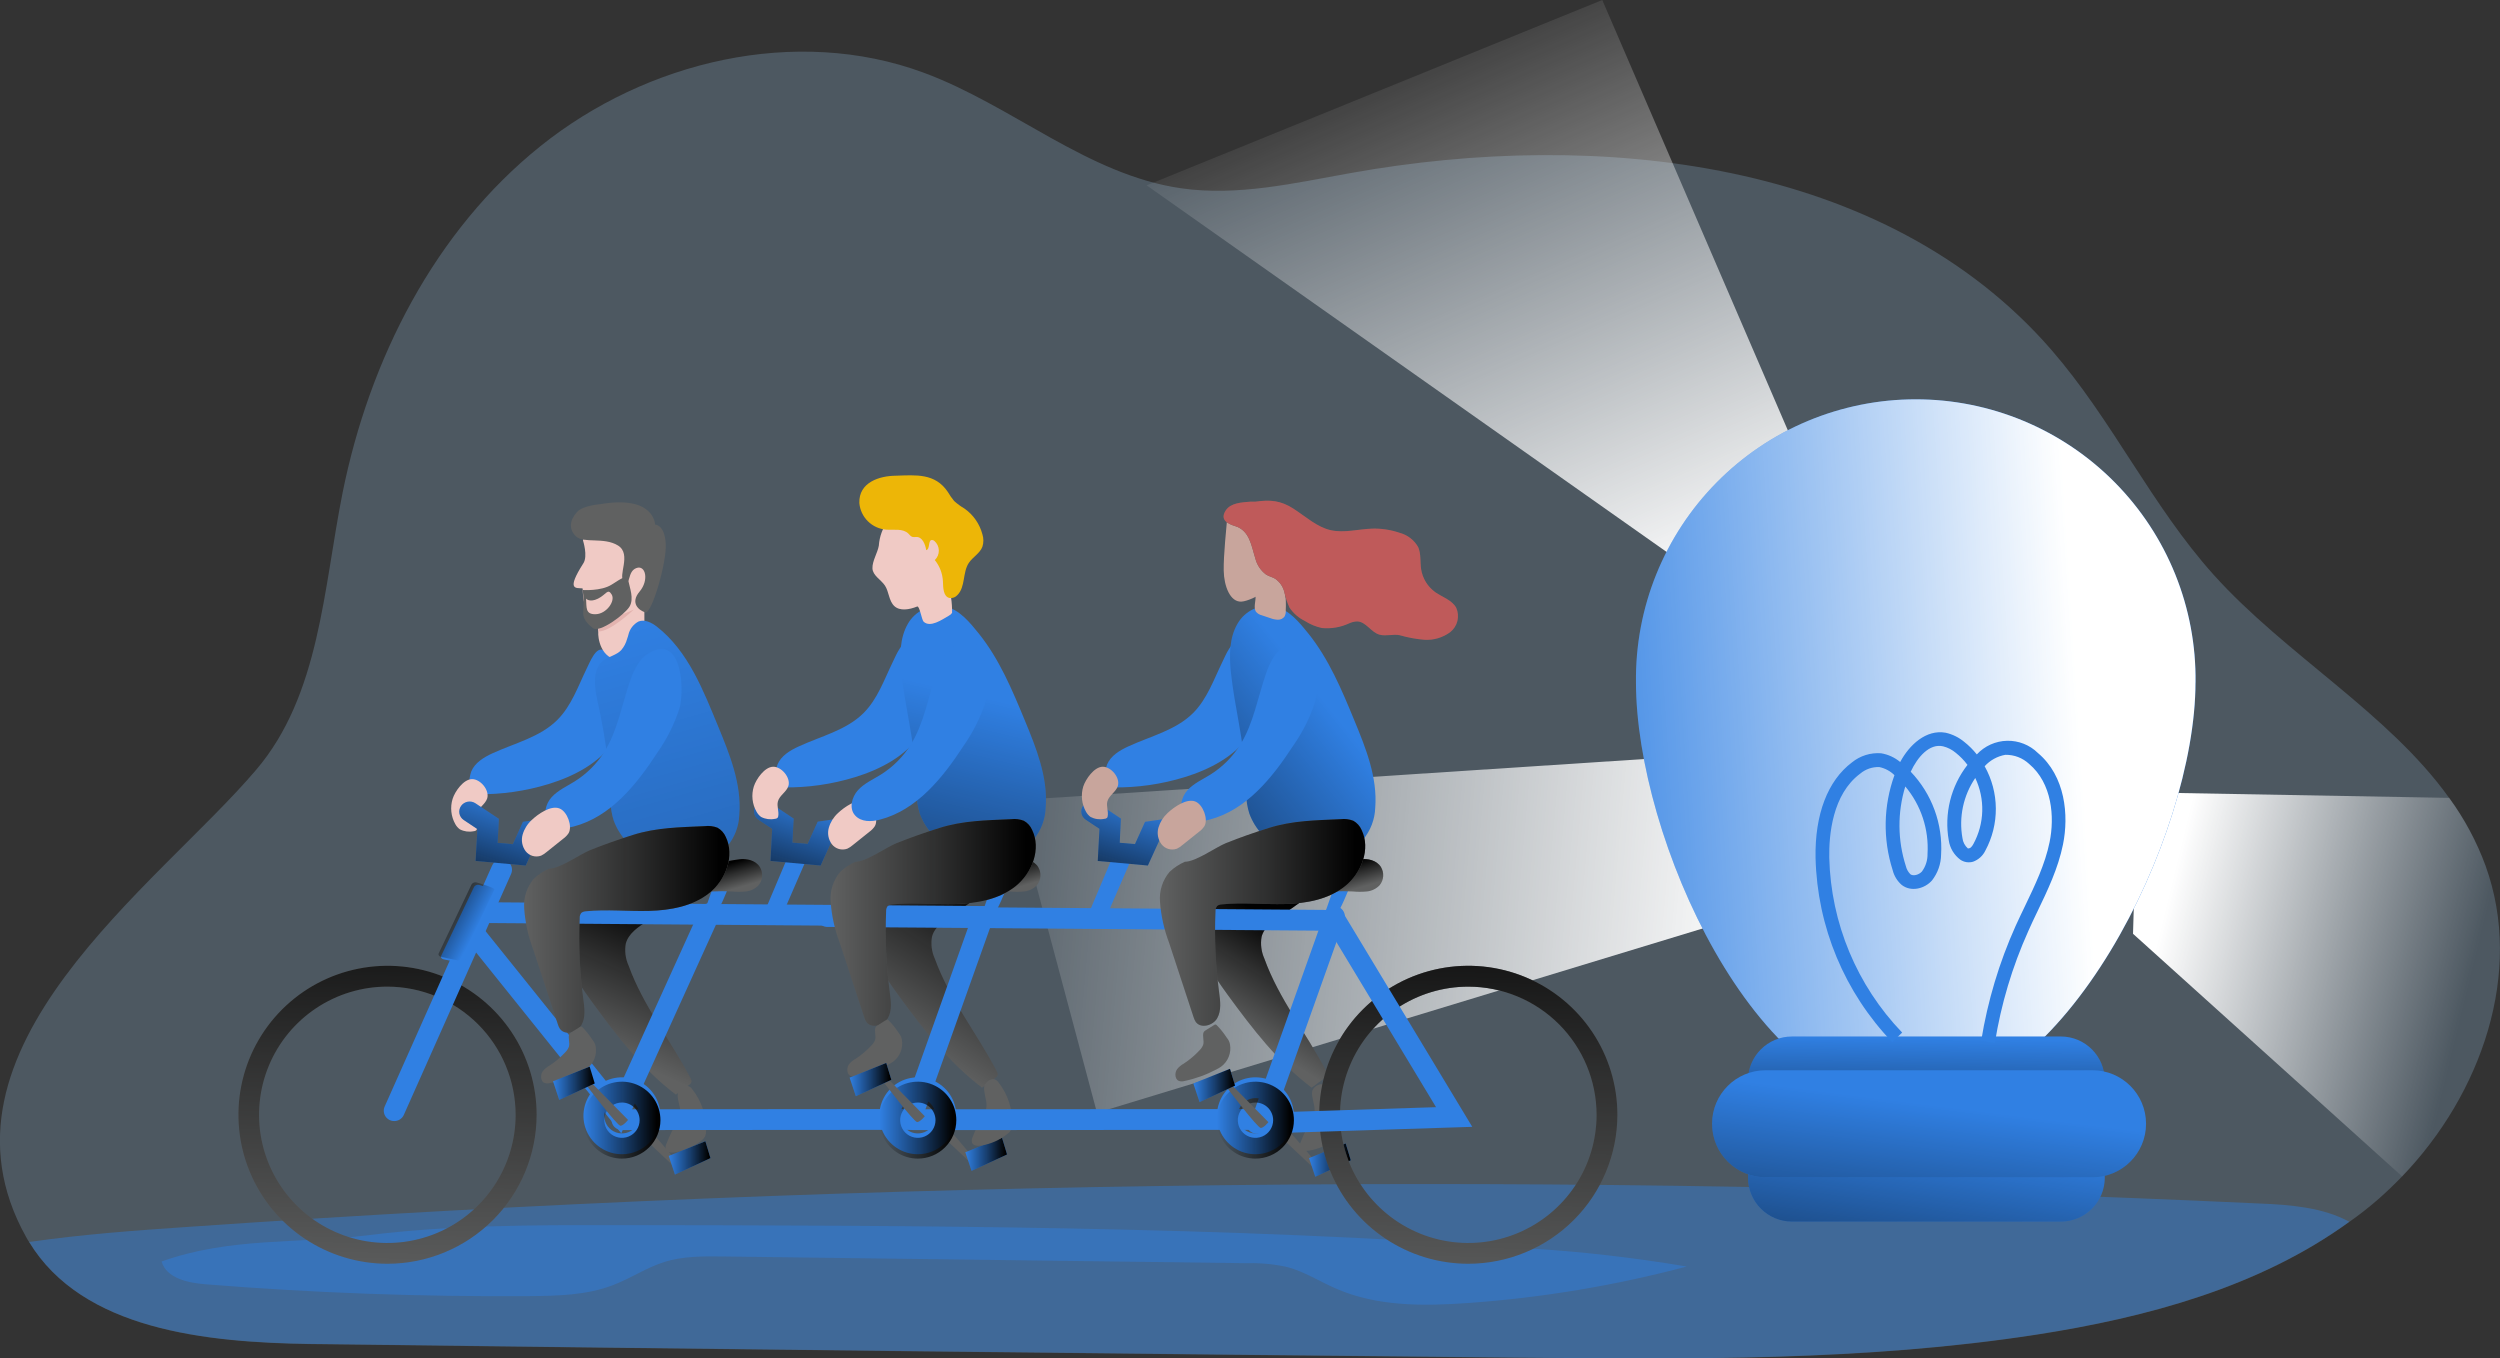 <svg width="1038" height="564" viewBox="0 0 1038 564" fill="none" xmlns="http://www.w3.org/2000/svg">
<rect x="0" y="0" width="1038" height="564" fill="#333333" stroke="none"/>
<g clip-path="url(#clip0_8_436)">
<path opacity="0.24" d="M997.354 488.442C994.195 491.712 990.942 494.849 987.481 497.892C983.627 501.251 979.599 504.405 975.414 507.341C938.077 534.442 891.454 547.029 845.683 554.154C774.509 565.153 702.144 564.435 630.195 563.735C463.071 562.072 295.941 560.182 128.804 558.066C85.51 557.404 34.234 552.245 12.086 515.694C11.614 514.986 11.178 514.255 10.781 513.502C-32.532 435.676 65.594 367.603 106.316 319.675C132.795 288.662 134.27 244.457 142.252 204.543C153.374 149.282 180.421 95.931 224.433 60.647C268.446 25.362 330.352 10.621 383.311 30.106C420.174 43.657 451.401 72.534 490.345 78.166C513.761 81.568 537.366 76.03 560.686 71.873C663.787 53.333 783.058 66.203 851.716 145.238C876.985 174.305 893.459 210.118 919.145 238.693C949.123 271.974 991.623 295.976 1016.89 331.298C1023.23 339.953 1028.32 349.45 1032.02 359.514C1048.01 403.718 1030.23 454.33 997.354 488.442Z" fill="#A1CFF1"/>
<path d="M705.435 238.655L476.084 76.956L665.262 0L753.988 205.752L705.435 238.655Z" fill="url(#paint0_linear_8_436)"/>
<path d="M721.607 381.04L455.468 462.04L420.836 332.318L709.899 313.363L721.607 381.04Z" fill="url(#paint1_linear_8_436)"/>
<path d="M997.354 488.442L885.629 387.711L887.35 328.954L1016.91 331.279C1023.24 339.934 1028.34 349.431 1032.04 359.495C1048.01 403.718 1030.23 454.33 997.354 488.442Z" fill="url(#paint2_linear_8_436)"/>
<path opacity="0.43" d="M975.414 507.266C938.077 534.367 891.454 546.953 845.683 554.078C774.509 565.077 702.144 564.359 630.195 563.66C463.071 561.997 295.941 560.107 128.804 557.99C85.51 557.329 34.234 552.169 12.086 515.619H12.502C34.386 512.482 56.383 510.875 78.38 509.382C364.593 489.548 651.717 486.317 938.304 499.706C950.996 500.197 964.708 501.388 975.414 507.266Z" fill="#3080E3"/>
<path opacity="0.45" d="M67.088 523.783C69.168 530.776 78.058 532.647 85.34 533.233C130.053 536.823 174.866 538.461 219.781 538.146C231.545 538.052 243.574 537.787 254.545 533.573C261.921 530.738 268.579 526.202 276.125 523.878C283.672 521.553 292.127 521.572 300.222 521.685L517.733 524.482C523.37 524.323 529.005 524.863 534.509 526.089C541.602 527.979 547.882 532.042 554.596 534.971C571.751 542.531 591.214 542.342 609.882 540.981C640.44 538.796 670.723 533.733 700.328 525.862C678.414 522.154 656.316 519.63 634.13 518.302C507.879 509.004 381.155 508.853 254.563 508.664C220.518 508.664 186.284 508.664 152.428 512.916C123.357 516.488 95.44 513.616 67.088 523.783Z" fill="#3080E3"/>
<path d="M326.456 357.246L317.131 379.32H325.037L334.362 357.851L326.456 357.246Z" fill="#3080E3"/>
<path d="M461.464 356.925L452.139 379.018H460.045L469.37 357.548L461.464 356.925Z" fill="#3080E3"/>
<path d="M559.911 357.322C551.681 365.648 542.596 373.085 532.807 379.509C529.024 381.966 524.92 384.687 523.804 388.958C523.282 392.03 523.684 395.187 524.958 398.03C531.01 414.812 542.491 429.043 550.719 444.88C550.99 445.295 551.122 445.784 551.097 446.279C550.92 446.841 550.534 447.315 550.019 447.602L544.591 451.608C530.727 441.119 520.002 427.134 509.732 413.054C502.696 403.34 495.566 392.757 494.998 380.775C494.687 377.676 495.148 374.548 496.339 371.669C497.531 368.791 499.415 366.251 501.826 364.276C505.104 361.311 508.971 359.069 513.174 357.7C519.7 355.583 526.717 355.658 533.583 355.81C541.148 355.923 549.527 356.433 554.596 361.99" fill="#606161"/>
<path d="M559.911 357.322C551.681 365.648 542.596 373.085 532.807 379.509C529.024 381.966 524.92 384.687 523.804 388.958C523.282 392.03 523.684 395.187 524.958 398.03C531.01 414.812 542.491 429.043 550.719 444.88C550.99 445.295 551.122 445.784 551.097 446.279C550.92 446.841 550.534 447.315 550.019 447.602L544.591 451.608C530.727 441.119 520.002 427.134 509.732 413.054C502.696 403.34 495.566 392.757 494.998 380.775C494.687 377.676 495.148 374.548 496.339 371.669C497.531 368.791 499.415 366.251 501.826 364.276C505.104 361.311 508.971 359.069 513.174 357.7C519.7 355.583 526.717 355.658 533.583 355.81C541.148 355.923 549.527 356.433 554.596 361.99" fill="url(#paint3_linear_8_436)"/>
<path d="M545.574 458.714C545.828 459.791 545.885 460.905 545.744 462.003C545.468 463.141 544.995 464.222 544.345 465.197C542.697 468.064 541.268 471.053 540.07 474.136C539.676 474.886 539.582 475.757 539.805 476.574C540.335 477.859 542.113 477.972 543.494 477.745C547.542 477.096 551.347 475.388 554.52 472.794C555.143 472.349 555.654 471.767 556.015 471.093C556.297 470.417 556.439 469.69 556.431 468.957C556.638 462.676 554.63 456.522 550.757 451.57C550.395 451.024 549.892 450.586 549.3 450.304C547.768 449.699 545.517 451.268 544.931 452.704C544.345 454.141 545.272 456.994 545.574 458.714Z" fill="#606161"/>
<path d="M547.447 483.906C547.447 483.906 533.866 467.275 532.542 467.427C531.218 467.578 529.497 469.978 529.497 469.978L544.95 484.511L547.447 483.906Z" fill="#606161"/>
<path d="M543.513 480.845L546.104 488.593L560.838 481.752L558.719 474.759L543.513 480.845Z" fill="#3080E3"/>
<path d="M543.513 480.845L546.104 488.593L560.838 481.752L558.719 474.759L543.513 480.845Z" fill="url(#paint4_linear_8_436)"/>
<path d="M404.741 481.487C404.741 481.487 391.16 464.856 389.836 465.008C388.512 465.159 386.791 467.54 386.791 467.54L402.225 482.073L404.741 481.487Z" fill="#606161"/>
<path d="M400.806 478.407L403.398 486.155L418.132 479.333L416.013 472.34L400.806 478.407Z" fill="#3080E3"/>
<path d="M400.806 478.407L403.398 486.155L418.132 479.333L416.013 472.34L400.806 478.407Z" fill="url(#paint5_linear_8_436)"/>
<path d="M281.592 482.999C281.592 482.999 268.011 466.368 266.687 466.519C265.363 466.671 263.642 469.071 263.642 469.071L279.076 483.604L281.592 482.999Z" fill="#606161"/>
<path d="M423.068 357.322C414.846 365.657 405.761 373.094 395.964 379.509C392.182 381.966 388.077 384.687 386.961 388.958C386.436 392.031 386.844 395.191 388.134 398.03C394.187 414.812 405.667 429.043 413.895 444.88C414.169 445.292 414.296 445.785 414.254 446.279C414.079 446.836 413.701 447.308 413.195 447.602L407.767 451.608C393.884 441.119 383.179 427.134 372.908 413.054C365.853 403.34 358.742 392.757 358.155 380.775C357.847 377.674 358.311 374.545 359.505 371.667C360.7 368.788 362.588 366.249 365.002 364.276C368.274 361.303 372.143 359.061 376.351 357.7C382.876 355.583 389.874 355.658 396.74 355.81C404.306 355.923 412.703 356.433 417.753 361.99" fill="#606161"/>
<path d="M423.068 357.322C414.846 365.657 405.761 373.094 395.964 379.509C392.182 381.966 388.077 384.687 386.961 388.958C386.436 392.031 386.844 395.191 388.134 398.03C394.187 414.812 405.667 429.043 413.895 444.88C414.169 445.292 414.296 445.785 414.254 446.279C414.079 446.836 413.701 447.308 413.195 447.602L407.767 451.608C393.884 441.119 383.179 427.134 372.908 413.054C365.853 403.34 358.742 392.757 358.155 380.775C357.847 377.674 358.311 374.545 359.505 371.667C360.7 368.788 362.588 366.249 365.002 364.276C368.274 361.303 372.143 359.061 376.351 357.7C382.876 355.583 389.874 355.658 396.74 355.81C404.306 355.923 412.703 356.433 417.753 361.99" fill="url(#paint6_linear_8_436)"/>
<path d="M409.356 456.692C409.609 457.769 409.667 458.883 409.526 459.98C409.24 461.088 408.773 462.142 408.145 463.099C406.493 465.965 405.064 468.953 403.871 472.038C403.473 472.779 403.372 473.644 403.587 474.457C404.135 475.761 405.913 475.874 407.37 475.648C411.418 474.999 415.223 473.29 418.397 470.696C419.019 470.251 419.53 469.669 419.891 468.995C420.174 468.32 420.31 467.592 420.288 466.86C420.497 460.578 418.488 454.423 414.614 449.473C414.243 448.922 413.734 448.479 413.138 448.187C411.606 447.583 409.356 449.17 408.788 450.607C408.221 452.043 409.053 454.972 409.356 456.692Z" fill="#606161"/>
<path d="M296.042 368.359L292.467 378.526C292.467 378.526 295.134 380.813 296.723 379.906C298.312 378.999 302.397 368.566 302.397 368.566L296.042 368.359Z" fill="#3080E3"/>
<path d="M287.512 361.801C285.999 362.424 284.315 363.331 284.013 364.938C283.944 365.631 284.068 366.33 284.372 366.957C284.676 367.584 285.147 368.115 285.734 368.491C288.495 370.607 292.316 370.381 295.796 370.135C298.463 369.984 301.13 369.984 303.797 370.135C305.778 370.324 307.773 370.324 309.754 370.135C311.745 369.913 313.594 368.996 314.975 367.546C315.833 366.494 316.344 365.203 316.439 363.85C316.534 362.497 316.207 361.147 315.504 359.986C313.726 357.151 310 356.377 306.88 356.774C302.652 357.32 298.482 358.237 294.415 359.514C292.089 360.043 289.781 360.875 287.512 361.801Z" fill="#606161"/>
<path d="M287.512 361.801C285.999 362.424 284.315 363.331 284.013 364.938C283.944 365.631 284.068 366.33 284.372 366.957C284.676 367.584 285.147 368.115 285.734 368.491C288.495 370.607 292.316 370.381 295.796 370.135C298.463 369.984 301.13 369.984 303.797 370.135C305.778 370.324 307.773 370.324 309.754 370.135C311.745 369.913 313.594 368.996 314.975 367.546C315.833 366.494 316.344 365.203 316.439 363.85C316.534 362.497 316.207 361.147 315.504 359.986C313.726 357.151 310 356.377 306.88 356.774C302.652 357.32 298.482 358.237 294.415 359.514C292.089 360.043 289.781 360.875 287.512 361.801Z" fill="url(#paint7_linear_8_436)"/>
<path d="M411.587 368.359L408.013 378.526C408.013 378.526 410.68 380.813 412.287 379.906C413.895 378.999 417.961 368.566 417.961 368.566L411.587 368.359Z" fill="#3080E3"/>
<path d="M403.057 361.801C401.544 362.424 399.861 363.331 399.558 364.938C399.489 365.631 399.614 366.33 399.918 366.957C400.221 367.584 400.693 368.115 401.279 368.491C404.041 370.607 407.861 370.381 411.342 370.135C414.008 369.984 416.675 369.984 419.342 370.135C421.324 370.324 423.319 370.324 425.3 370.135C427.291 369.913 429.139 368.996 430.52 367.546C431.378 366.494 431.889 365.203 431.984 363.85C432.079 362.497 431.753 361.147 431.05 359.986C429.272 357.151 425.546 356.377 422.444 356.774C418.247 357.274 414.101 358.14 410.055 359.363C407.634 360.043 405.327 360.875 403.057 361.801Z" fill="#606161"/>
<path d="M403.057 361.801C401.544 362.424 399.861 363.331 399.558 364.938C399.489 365.631 399.614 366.33 399.918 366.957C400.221 367.584 400.693 368.115 401.279 368.491C404.041 370.607 407.861 370.381 411.342 370.135C414.008 369.984 416.675 369.984 419.342 370.135C421.324 370.324 423.319 370.324 425.3 370.135C427.291 369.913 429.139 368.996 430.52 367.546C431.378 366.494 431.889 365.203 431.984 363.85C432.079 362.497 431.753 361.147 431.05 359.986C429.272 357.151 425.546 356.377 422.444 356.774C418.247 357.274 414.101 358.14 410.055 359.363C407.634 360.043 405.327 360.875 403.057 361.801Z" fill="url(#paint8_linear_8_436)"/>
<path d="M553.896 368.359L550.322 378.526C550.322 378.526 552.988 380.813 554.577 379.906C556.166 378.999 560.251 368.566 560.251 368.566L553.896 368.359Z" fill="#3080E3"/>
<path d="M545.366 361.801C543.853 362.424 542.17 363.331 541.867 364.938C541.796 365.629 541.918 366.327 542.218 366.953C542.519 367.58 542.986 368.112 543.569 368.491C546.35 370.607 550.17 370.381 553.65 370.135C556.317 369.984 558.984 369.984 561.651 370.135C563.632 370.324 565.627 370.324 567.609 370.135C569.6 369.913 571.448 368.996 572.829 367.546C573.687 366.494 574.198 365.203 574.293 363.85C574.388 362.497 574.062 361.147 573.359 359.986C571.581 357.151 567.855 356.377 564.734 356.774C560.507 357.32 556.336 358.237 552.27 359.514C550.019 360.043 547.636 360.875 545.366 361.801Z" fill="#606161"/>
<path d="M545.366 361.801C543.853 362.424 542.17 363.331 541.867 364.938C541.796 365.629 541.918 366.327 542.218 366.953C542.519 367.58 542.986 368.112 543.569 368.491C546.35 370.607 550.17 370.381 553.65 370.135C556.317 369.984 558.984 369.984 561.651 370.135C563.632 370.324 565.627 370.324 567.609 370.135C569.6 369.913 571.448 368.996 572.829 367.546C573.687 366.494 574.198 365.203 574.293 363.85C574.388 362.497 574.062 361.147 573.359 359.986C571.581 357.151 567.855 356.377 564.734 356.774C560.507 357.32 556.336 358.237 552.27 359.514C550.019 360.043 547.636 360.875 545.366 361.801Z" fill="url(#paint9_linear_8_436)"/>
<path d="M160.845 524.709C148.602 524.698 136.639 521.06 126.465 514.256C116.292 507.451 108.366 497.786 103.69 486.481C99.014 475.176 97.797 462.74 100.194 450.744C102.59 438.748 108.493 427.732 117.154 419.087C125.816 410.443 136.848 404.559 148.857 402.179C160.865 399.799 173.31 401.03 184.618 405.716C195.926 410.403 205.59 418.334 212.387 428.507C219.185 438.681 222.811 450.64 222.807 462.872C222.787 479.279 216.25 495.007 204.632 506.602C193.014 518.197 177.265 524.709 160.845 524.709ZM160.845 409.653C150.31 409.649 140.01 412.767 131.249 418.613C122.487 424.458 115.658 432.768 111.624 442.493C107.589 452.217 106.532 462.918 108.585 473.243C110.638 483.568 115.709 493.052 123.157 500.497C130.605 507.942 140.096 513.012 150.428 515.067C160.76 517.122 171.47 516.069 181.204 512.042C190.937 508.015 199.257 501.193 205.11 492.441C210.963 483.689 214.088 473.399 214.088 462.872C214.068 448.767 208.452 435.245 198.472 425.269C188.492 415.293 174.961 409.678 160.845 409.653Z" fill="#606161"/>
<path d="M609.636 524.709C597.391 524.709 585.422 521.081 575.241 514.283C565.06 507.486 557.126 497.824 552.441 486.52C547.756 475.216 546.531 462.778 548.921 450.779C551.311 438.779 557.209 427.757 565.869 419.108C574.528 410.458 585.561 404.568 597.57 402.183C609.58 399.799 622.028 401.026 633.339 405.711C644.651 410.396 654.318 418.327 661.118 428.501C667.918 438.676 671.545 450.637 671.541 462.872C671.521 479.269 664.992 494.989 653.386 506.582C641.781 518.175 626.046 524.694 609.636 524.709ZM609.636 409.653C599.102 409.653 588.804 412.774 580.045 418.622C571.286 424.47 564.46 432.781 560.428 442.506C556.397 452.23 555.342 462.931 557.397 473.255C559.453 483.578 564.525 493.061 571.974 500.504C579.423 507.947 588.913 513.015 599.245 515.069C609.577 517.122 620.286 516.068 630.018 512.04C639.751 508.012 648.069 501.191 653.921 492.439C659.774 483.687 662.898 473.398 662.898 462.872C662.883 448.762 657.266 435.234 647.281 425.257C637.296 415.28 623.757 409.668 609.636 409.653Z" fill="#606161"/>
<path d="M160.845 524.709C148.602 524.698 136.639 521.06 126.465 514.256C116.292 507.451 108.366 497.786 103.69 486.481C99.014 475.176 97.797 462.74 100.194 450.744C102.59 438.748 108.493 427.732 117.154 419.087C125.816 410.443 136.848 404.559 148.857 402.179C160.865 399.799 173.31 401.03 184.618 405.716C195.926 410.403 205.59 418.334 212.387 428.507C219.185 438.681 222.811 450.64 222.807 462.872C222.787 479.279 216.25 495.007 204.632 506.602C193.014 518.197 177.265 524.709 160.845 524.709ZM160.845 409.653C150.31 409.649 140.01 412.767 131.249 418.613C122.487 424.458 115.658 432.768 111.624 442.493C107.589 452.217 106.532 462.918 108.585 473.243C110.638 483.568 115.709 493.052 123.157 500.497C130.605 507.942 140.096 513.012 150.428 515.067C160.76 517.122 171.47 516.069 181.204 512.042C190.937 508.015 199.257 501.193 205.11 492.441C210.963 483.689 214.088 473.399 214.088 462.872C214.068 448.767 208.452 435.245 198.472 425.269C188.492 415.293 174.961 409.678 160.845 409.653Z" fill="url(#paint10_linear_8_436)"/>
<path d="M609.636 524.709C597.391 524.709 585.422 521.081 575.241 514.283C565.06 507.486 557.126 497.824 552.441 486.52C547.756 475.216 546.531 462.778 548.921 450.779C551.311 438.779 557.209 427.757 565.869 419.108C574.528 410.458 585.561 404.568 597.57 402.183C609.58 399.799 622.028 401.026 633.339 405.711C644.651 410.396 654.318 418.327 661.118 428.501C667.918 438.676 671.545 450.637 671.541 462.872C671.521 479.269 664.992 494.989 653.386 506.582C641.781 518.175 626.046 524.694 609.636 524.709ZM609.636 409.653C599.102 409.653 588.804 412.774 580.045 418.622C571.286 424.47 564.46 432.781 560.428 442.506C556.397 452.23 555.342 462.931 557.397 473.255C559.453 483.578 564.525 493.061 571.974 500.504C579.423 507.947 588.913 513.015 599.245 515.069C609.577 517.122 620.286 516.068 630.018 512.04C639.751 508.012 648.069 501.191 653.921 492.439C659.774 483.687 662.898 473.398 662.898 462.872C662.883 448.762 657.266 435.234 647.281 425.257C637.296 415.28 623.757 409.668 609.636 409.653Z" fill="url(#paint11_linear_8_436)"/>
<path d="M231.432 298.886C224.244 306.087 213.747 308.525 204.498 312.758C200.886 314.421 197.159 316.67 195.665 320.318C195.022 322.135 194.746 324.062 194.852 325.987C194.719 326.475 194.71 326.989 194.828 327.482C194.945 327.974 195.184 328.429 195.522 328.805C195.861 329.181 196.289 329.466 196.767 329.634C197.244 329.802 197.757 329.848 198.256 329.767C208.258 329.896 218.219 328.468 227.781 325.534C238.279 322.321 248.587 316.954 254.904 307.958C256.286 306.091 257.306 303.982 257.911 301.74C258.356 299.418 258.47 297.045 258.252 294.691C258.227 290.01 257.694 285.347 256.663 280.781C255.755 277.398 253.845 271.955 250.648 270.028C247.452 268.1 244.804 275.244 243.593 277.587C239.981 285.014 237.276 293.028 231.432 298.886Z" fill="#3080E3"/>
<path d="M267.482 249.957C267.482 249.957 267.652 257.195 267.482 262.487C267.482 266.437 266.063 274.015 257.646 274.015C249.23 274.015 248.189 264.358 248.397 262.487C248.174 259.688 248.174 256.876 248.397 254.077C249.041 249.466 267.028 246.744 267.482 249.957Z" fill="#F0CAC5"/>
<path d="M267.614 261.825C268.217 261.577 268.892 261.564 269.504 261.788C270.117 262.012 270.623 262.457 270.924 263.035C272.191 265.152 272.267 269.385 270.924 275.168C270.528 277.713 269.689 280.169 268.446 282.425C268.446 282.425 262.942 274.639 258.989 274.318C259.065 274.318 266.706 272.825 267.614 261.825Z" fill="#F1FCFF"/>
<path d="M242.061 224.425C242.061 224.425 244.161 230.869 242.213 233.874C234.987 245.213 239.111 244.042 241.796 244.287C242.137 244.287 241.664 246.48 242.629 250.637C243.404 253.926 241.097 261.391 251.216 258.197C254.11 257.309 268.144 253.359 269.146 244.665C270.394 233.798 277.071 220.097 263.907 215.448C248.133 210.061 242.988 214.332 242.061 224.425Z" fill="#F0CAC5"/>
<path d="M249.286 209.324C249.286 209.324 242.061 209.835 239.584 212.575C236.538 215.958 235.99 219.7 239.186 222.724C242.383 225.747 250.762 222.875 256.606 226.503C262.451 230.132 256.228 239.392 259.141 241.377C262.053 243.361 260.313 237.389 264.172 235.877C268.03 234.365 269.6 240.848 265.552 245.629C261.505 250.411 265.307 253.472 267.936 254.266C270.565 255.06 276.939 233.477 276.409 225.577C275.88 217.678 271.983 217.81 271.983 217.81C271.983 217.81 271.813 205.469 249.286 209.324Z" fill="#606161"/>
<path d="M248.284 258.991C248.284 258.991 258.554 255.211 263.188 253.075C263.188 253.075 253.542 262.241 248.549 262.184L248.284 258.991Z" fill="#E3B3AF"/>
<path d="M241.948 244.968C241.948 244.968 249.513 245.516 253.883 242.775C258.252 240.035 260.37 238.315 260.881 241.093C261.391 243.871 263.358 248.54 261.391 251.847C259.424 255.154 248.984 262.846 246.26 260.843C243.537 258.839 241.721 256.42 242.194 253.623C242.418 250.738 242.336 247.836 241.948 244.968Z" fill="#606161"/>
<path d="M243.329 248.558C243.329 248.558 244.785 250.297 248.284 248.558C251.783 246.82 252.294 244.117 253.958 246.82C255.623 249.522 251.821 254.871 247.357 255.022C242.894 255.173 243.612 252.111 243.329 248.558Z" fill="#F0CAC5"/>
<path d="M260.389 265.227C259.938 266.972 259.09 268.589 257.911 269.952C256.02 271.955 252.975 272.503 250.724 274.129C244.066 278.986 248.189 290.495 249.343 297.053C251.207 306.126 252.471 315.312 253.126 324.551C253.334 329.975 253.126 335.531 254.809 340.672C255.998 343.937 257.846 346.923 260.237 349.446C262.629 351.968 265.513 353.974 268.711 355.337C275.125 358.003 282.177 358.745 289.006 357.473C293.848 356.909 298.376 354.786 301.905 351.425C305.023 347.704 306.801 343.046 306.955 338.196C307.958 325.628 303.04 313.419 298.236 301.759C292.089 286.885 285.809 270.387 272.721 260.181C270.546 258.499 267.69 257.044 265.155 258.027C264.094 258.584 263.167 259.365 262.435 260.314C261.704 261.263 261.187 262.359 260.919 263.526C260.748 264.093 260.635 264.66 260.389 265.227Z" fill="#3080E3"/>
<path d="M260.389 265.227C259.938 266.972 259.09 268.589 257.911 269.952C256.02 271.955 252.975 272.503 250.724 274.129C244.066 278.986 248.189 290.495 249.343 297.053C251.207 306.126 252.471 315.312 253.126 324.551C253.334 329.975 253.126 335.531 254.809 340.672C255.998 343.937 257.846 346.923 260.237 349.446C262.629 351.968 265.513 353.974 268.711 355.337C275.125 358.003 282.177 358.745 289.006 357.473C293.848 356.909 298.376 354.786 301.905 351.425C305.023 347.704 306.801 343.046 306.955 338.196C307.958 325.628 303.04 313.419 298.236 301.759C292.089 286.885 285.809 270.387 272.721 260.181C270.546 258.499 267.69 257.044 265.155 258.027C264.094 258.584 263.167 259.365 262.435 260.314C261.704 261.263 261.187 262.359 260.919 263.526C260.748 264.093 260.635 264.66 260.389 265.227Z" fill="url(#paint12_linear_8_436)"/>
<path d="M295.928 360.194C287.702 368.524 278.617 375.961 268.825 382.382C265.042 384.838 260.937 387.541 259.822 391.831C259.295 394.904 259.703 398.064 260.994 400.902C267.047 417.704 278.527 431.934 286.755 447.772C287.029 448.184 287.156 448.677 287.114 449.17C286.939 449.728 286.561 450.2 286.055 450.493L280.627 454.5C266.744 444.011 256.039 430.026 245.768 415.946C238.714 406.232 231.602 395.649 231.016 383.648C230.707 380.547 231.171 377.418 232.365 374.539C233.56 371.661 235.448 369.122 237.862 367.149C241.14 364.188 245.008 361.953 249.211 360.591C255.736 358.474 262.734 358.55 269.6 358.701C277.166 358.815 285.563 359.306 290.614 364.881" fill="#606161"/>
<path d="M295.928 360.194C287.702 368.524 278.617 375.961 268.825 382.382C265.042 384.838 260.937 387.541 259.822 391.831C259.295 394.904 259.703 398.064 260.994 400.902C267.047 417.704 278.527 431.934 286.755 447.772C287.029 448.184 287.156 448.677 287.114 449.17C286.939 449.728 286.561 450.2 286.055 450.493L280.627 454.5C266.744 444.011 256.039 430.026 245.768 415.946C238.714 406.232 231.602 395.649 231.016 383.648C230.707 380.547 231.171 377.418 232.365 374.539C233.56 371.661 235.448 369.122 237.862 367.149C241.14 364.188 245.008 361.953 249.211 360.591C255.736 358.474 262.734 358.55 269.6 358.701C277.166 358.815 285.563 359.306 290.614 364.881" fill="url(#paint13_linear_8_436)"/>
<path d="M282.197 459.527C282.467 460.601 282.531 461.717 282.386 462.815C282.104 463.919 281.637 464.967 281.005 465.915C279.355 468.791 277.92 471.785 276.712 474.873C276.319 475.616 276.224 476.481 276.447 477.292C276.995 478.596 278.773 478.709 280.23 478.482C284.276 477.825 288.078 476.117 291.257 473.531C291.864 473.07 292.372 472.492 292.751 471.83C293.035 471.155 293.17 470.427 293.148 469.694C293.357 463.413 291.349 457.258 287.474 452.307C287.111 451.751 286.6 451.306 285.999 451.022C284.467 450.418 282.216 452.005 281.648 453.423C280.873 455.18 281.913 457.826 282.197 459.527Z" fill="#606161"/>
<path d="M187.929 331.676C187.39 333.411 187.21 335.238 187.402 337.045C187.594 338.852 188.153 340.6 189.045 342.184C189.508 343.033 190.154 343.769 190.937 344.338C192.681 345.244 194.684 345.524 196.611 345.132C197.035 345.145 197.447 344.996 197.765 344.716C197.927 344.517 198.026 344.273 198.048 344.017C198.427 341.995 197.386 339.859 197.916 337.875C198.597 335.361 201.51 333.963 202.285 331.487C203.325 328.066 199.467 323.436 195.949 323.493C192.431 323.549 188.894 328.595 187.929 331.676Z" fill="#F0CAC5"/>
<path d="M163.663 465.461C162.942 465.466 162.232 465.289 161.598 464.947C160.963 464.604 160.425 464.108 160.034 463.504C159.642 462.9 159.408 462.206 159.355 461.488C159.302 460.77 159.43 460.05 159.729 459.395L204.328 359.363C204.558 358.845 204.887 358.378 205.298 357.988C205.708 357.598 206.191 357.292 206.72 357.088C207.249 356.885 207.812 356.787 208.379 356.801C208.945 356.815 209.503 356.941 210.021 357.17C210.539 357.4 211.006 357.729 211.397 358.139C211.788 358.549 212.093 359.032 212.297 359.561C212.501 360.089 212.598 360.652 212.584 361.218C212.57 361.784 212.445 362.342 212.215 362.859L167.616 463.023C167.259 463.764 166.696 464.387 165.996 464.819C165.295 465.251 164.486 465.474 163.663 465.461Z" fill="#3080E3"/>
<path d="M257.949 470.545L193.85 390.716C193.135 389.824 192.804 388.684 192.93 387.548C193.056 386.413 193.628 385.373 194.521 384.659C195.414 383.945 196.554 383.614 197.691 383.74C198.828 383.866 199.868 384.438 200.583 385.33L255.887 454.179L290.689 377.524C291.163 376.482 292.032 375.67 293.105 375.268C294.178 374.866 295.367 374.906 296.411 375.38C297.454 375.853 298.266 376.722 298.669 377.794C299.072 378.866 299.031 380.054 298.557 381.096L257.949 470.545Z" fill="#3080E3"/>
<path d="M258.195 469.203C257.051 469.203 255.954 468.749 255.146 467.941C254.337 467.133 253.883 466.037 253.883 464.894C253.883 463.751 254.337 462.655 255.146 461.847C255.954 461.039 257.051 460.585 258.195 460.585L375.121 460.472L404.098 379.074C404.284 378.537 404.575 378.042 404.955 377.619C405.335 377.196 405.796 376.853 406.31 376.61C406.825 376.367 407.382 376.229 407.951 376.205C408.519 376.18 409.087 376.269 409.62 376.466C410.697 376.855 411.576 377.653 412.065 378.687C412.554 379.721 412.613 380.907 412.23 381.985L381.212 469.109L258.271 469.203H258.195Z" fill="#3080E3"/>
<path d="M379.055 469.203C377.912 469.203 376.815 468.749 376.006 467.941C375.197 467.133 374.743 466.037 374.743 464.894C374.743 463.751 375.197 462.655 376.006 461.847C376.815 461.039 377.912 460.585 379.055 460.585L521.062 460.472L550.019 379.074C550.205 378.539 550.496 378.047 550.875 377.625C551.253 377.204 551.712 376.861 552.224 376.619C552.737 376.376 553.292 376.238 553.858 376.211C554.425 376.185 554.99 376.272 555.523 376.466C556.603 376.851 557.486 377.648 557.979 378.682C558.472 379.717 558.534 380.904 558.152 381.985L527.133 469.109L404.192 469.203H379.055Z" fill="#3080E3"/>
<path d="M408.542 384.838L199.732 383.232C198.635 383.159 197.607 382.673 196.856 381.871C196.104 381.069 195.687 380.012 195.687 378.914C195.687 377.815 196.104 376.758 196.856 375.956C197.607 375.154 198.635 374.668 199.732 374.595L413.46 376.239L408.542 384.838Z" fill="#3080E3"/>
<path d="M521.648 470.734C520.549 470.68 519.511 470.21 518.746 469.42C517.981 468.629 517.546 467.577 517.529 466.478C517.512 465.378 517.915 464.313 518.655 463.5C519.396 462.686 520.418 462.185 521.516 462.097L596.245 459.697L552.043 386.445L343.232 384.857C342.135 384.785 341.107 384.298 340.356 383.496C339.605 382.694 339.187 381.637 339.187 380.539C339.187 379.441 339.605 378.383 340.356 377.581C341.107 376.78 342.135 376.293 343.232 376.22L556.96 377.846L611.281 467.861L521.818 470.734H521.648Z" fill="#3080E3"/>
<path d="M218.267 359.363L197.462 357.473L198.219 344.244L192.544 340.464C192.08 340.159 191.682 339.765 191.374 339.304C191.066 338.843 190.853 338.325 190.749 337.78C190.645 337.235 190.651 336.675 190.768 336.133C190.885 335.591 191.109 335.078 191.429 334.624C192.088 333.697 193.084 333.063 194.204 332.859C195.323 332.654 196.479 332.894 197.424 333.528L207.127 339.991L206.616 349.97L212.953 350.518L217.133 341.22L229.011 339.5C230.131 339.325 231.275 339.598 232.195 340.259C233.115 340.92 233.738 341.917 233.928 343.034C234.006 343.586 233.973 344.149 233.832 344.688C233.691 345.228 233.445 345.735 233.107 346.179C232.77 346.623 232.348 346.997 231.865 347.277C231.383 347.558 230.85 347.741 230.297 347.815L223.109 348.855L218.267 359.363Z" fill="#3080E3"/>
<path d="M218.267 359.363L197.462 357.473L198.219 344.244L192.544 340.464C192.08 340.159 191.682 339.765 191.374 339.304C191.066 338.843 190.853 338.325 190.749 337.78C190.645 337.235 190.651 336.675 190.768 336.133C190.885 335.591 191.109 335.078 191.429 334.624C192.088 333.697 193.084 333.063 194.204 332.859C195.323 332.654 196.479 332.894 197.424 333.528L207.127 339.991L206.616 349.97L212.953 350.518L217.133 341.22L229.011 339.5C230.131 339.325 231.275 339.598 232.195 340.259C233.115 340.92 233.738 341.917 233.928 343.034C234.006 343.586 233.973 344.149 233.832 344.688C233.691 345.228 233.445 345.735 233.107 346.179C232.77 346.623 232.348 346.997 231.865 347.277C231.383 347.558 230.85 347.741 230.297 347.815L223.109 348.855L218.267 359.363Z" fill="url(#paint14_linear_8_436)"/>
<path d="M340.717 359.363L319.911 357.473L320.611 344.13L314.937 340.35C314.471 340.048 314.072 339.654 313.761 339.194C313.451 338.734 313.237 338.216 313.131 337.671C313.025 337.126 313.03 336.565 313.145 336.023C313.26 335.48 313.484 334.965 313.802 334.511C314.465 333.582 315.464 332.948 316.587 332.744C317.71 332.539 318.868 332.78 319.817 333.414L329.52 339.878L328.99 349.857L335.345 350.405L339.506 341.163L351.403 339.443C352.522 339.263 353.666 339.535 354.584 340.197C355.503 340.86 356.121 341.86 356.302 342.977C356.382 343.53 356.351 344.093 356.211 344.634C356.071 345.175 355.825 345.682 355.487 346.127C355.149 346.572 354.726 346.945 354.243 347.225C353.759 347.506 353.225 347.687 352.67 347.759L345.502 348.798L340.717 359.363Z" fill="#3080E3"/>
<path d="M340.717 359.363L319.911 357.473L320.611 344.13L314.937 340.35C314.471 340.048 314.072 339.654 313.761 339.194C313.451 338.734 313.237 338.216 313.131 337.671C313.025 337.126 313.03 336.565 313.145 336.023C313.26 335.48 313.484 334.965 313.802 334.511C314.465 333.582 315.464 332.948 316.587 332.744C317.71 332.539 318.868 332.78 319.817 333.414L329.52 339.878L328.99 349.857L335.345 350.405L339.506 341.163L351.403 339.443C352.522 339.263 353.666 339.535 354.584 340.197C355.503 340.86 356.121 341.86 356.302 342.977C356.382 343.53 356.351 344.093 356.211 344.634C356.071 345.175 355.825 345.682 355.487 346.127C355.149 346.572 354.726 346.945 354.243 347.225C353.759 347.506 353.225 347.687 352.67 347.759L345.502 348.798L340.717 359.363Z" fill="url(#paint15_linear_8_436)"/>
<path d="M476.595 359.363L455.789 357.473L456.489 344.13L450.815 340.35C450.351 340.046 449.953 339.652 449.645 339.191C449.336 338.73 449.124 338.211 449.019 337.667C448.915 337.122 448.922 336.562 449.039 336.02C449.155 335.478 449.38 334.964 449.699 334.511C450.359 333.583 451.354 332.95 452.474 332.745C453.594 332.541 454.75 332.781 455.695 333.414L465.398 339.878L464.906 349.913L471.242 350.461L475.422 341.22L487.3 339.5C488.42 339.325 489.564 339.598 490.485 340.259C491.405 340.92 492.028 341.917 492.218 343.034C492.295 343.586 492.262 344.149 492.121 344.688C491.98 345.228 491.734 345.735 491.397 346.179C491.059 346.623 490.637 346.997 490.155 347.277C489.673 347.558 489.14 347.741 488.586 347.815L481.399 348.855L476.595 359.363Z" fill="#3080E3"/>
<path d="M476.595 359.363L455.789 357.473L456.489 344.13L450.815 340.35C450.351 340.046 449.953 339.652 449.645 339.191C449.336 338.73 449.124 338.211 449.019 337.667C448.915 337.122 448.922 336.562 449.039 336.02C449.155 335.478 449.38 334.964 449.699 334.511C450.359 333.583 451.354 332.95 452.474 332.745C453.594 332.541 454.75 332.781 455.695 333.414L465.398 339.878L464.906 349.913L471.242 350.461L475.422 341.22L487.3 339.5C488.42 339.325 489.564 339.598 490.485 340.259C491.405 340.92 492.028 341.917 492.218 343.034C492.295 343.586 492.262 344.149 492.121 344.688C491.98 345.228 491.734 345.735 491.397 346.179C491.059 346.623 490.637 346.997 490.155 347.277C489.673 347.558 489.14 347.741 488.586 347.815L481.399 348.855L476.595 359.363Z" fill="url(#paint16_linear_8_436)"/>
<path d="M191.277 399.806C191.069 399.806 184.374 398.351 184.166 398.313C183.333 398.143 182.879 397.482 183.182 396.858L196.838 368.226C197.051 367.895 197.363 367.639 197.729 367.493C198.095 367.347 198.498 367.319 198.881 367.414C199.713 367.603 206.616 369.719 206.314 370.343L192.677 399.05C192.522 399.28 192.313 399.468 192.07 399.6C191.826 399.731 191.554 399.802 191.277 399.806Z" fill="#3080E3"/>
<path d="M190.256 398.786C190.048 398.786 183.352 397.331 183.125 397.293C182.293 397.104 181.858 396.461 182.161 395.838L195.798 367.206C196.012 366.871 196.327 366.612 196.697 366.466C197.067 366.32 197.474 366.295 197.859 366.393C198.692 366.563 205.595 368.699 205.292 369.322L191.637 397.954C191.494 398.197 191.294 398.401 191.052 398.546C190.811 398.691 190.537 398.774 190.256 398.786Z" fill="url(#paint17_linear_8_436)"/>
<path d="M269.411 271.18C265.382 273.562 263.226 278.135 261.675 282.52C258.214 292.404 256.549 303.063 251.045 311.964C247.892 317.048 243.608 321.336 238.524 324.494C235.29 326.516 231.659 328.123 229.067 330.958C226.476 333.792 225.285 338.517 227.838 341.39C230.391 344.262 234.609 344.092 238.184 343.166C253.485 339.198 264.285 325.798 272.891 312.55C276.849 306.936 279.947 300.764 282.083 294.237C284.277 286.659 283.332 262.978 269.411 271.18Z" fill="#3080E3"/>
<path d="M220.783 340.464C218.987 342.092 217.678 344.185 217 346.511C216.664 347.671 216.598 348.893 216.808 350.082C217.018 351.271 217.498 352.397 218.211 353.372C218.945 354.336 219.97 355.04 221.134 355.38C222.298 355.72 223.541 355.679 224.679 355.262C225.475 354.87 226.218 354.382 226.892 353.806L233.815 348.269C234.716 347.628 235.491 346.827 236.103 345.907C237.749 343.015 235.517 336.93 232.321 335.682C228.67 334.208 223.242 338.101 220.783 340.464Z" fill="#F0CAC5"/>
<path d="M227.97 360.686C225.623 361.702 223.472 363.122 221.615 364.881C218.714 368.34 217.287 372.799 217.643 377.298C218.074 383.12 219.348 388.85 221.426 394.307L231.583 425.169C231.769 425.835 232.049 426.471 232.415 427.059C234.42 430.101 239.621 428.778 241.418 425.603C243.215 422.428 242.667 418.516 242.194 414.907C240.716 403.764 240.21 392.515 240.681 381.285C240.608 380.479 240.845 379.675 241.343 379.036C241.885 378.616 242.547 378.378 243.234 378.356C251.991 377.468 260.824 378.469 269.6 378.205C278.376 377.94 287.549 376.315 294.453 370.834C301.357 365.354 305.177 355.337 301.319 347.437C300.622 345.837 299.42 344.509 297.895 343.658C296.222 343.015 294.416 342.795 292.637 343.015C282.348 343.488 272.683 343.544 262.81 346.663C256.814 348.552 250.894 350.612 245.05 352.956C240.756 354.695 232.529 360.686 227.97 360.686Z" fill="#606161"/>
<path d="M227.97 360.686C225.623 361.702 223.472 363.122 221.615 364.881C218.714 368.34 217.287 372.799 217.643 377.298C218.074 383.12 219.348 388.85 221.426 394.307L231.583 425.169C231.769 425.835 232.049 426.471 232.415 427.059C234.42 430.101 239.621 428.778 241.418 425.603C243.215 422.428 242.667 418.516 242.194 414.907C240.716 403.764 240.21 392.515 240.681 381.285C240.608 380.479 240.845 379.675 241.343 379.036C241.885 378.616 242.547 378.378 243.234 378.356C251.991 377.468 260.824 378.469 269.6 378.205C278.376 377.94 287.549 376.315 294.453 370.834C301.357 365.354 305.177 355.337 301.319 347.437C300.622 345.837 299.42 344.509 297.895 343.658C296.222 343.015 294.416 342.795 292.637 343.015C282.348 343.488 272.683 343.544 262.81 346.663C256.814 348.552 250.894 350.612 245.05 352.956C240.756 354.695 232.529 360.686 227.97 360.686Z" fill="url(#paint18_linear_8_436)"/>
<path d="M236.179 434.694C235.828 435.546 235.307 436.317 234.647 436.962C232.735 439.04 230.568 440.869 228.197 442.404C227.076 443.01 226.091 443.84 225.304 444.842C225.016 445.285 224.82 445.78 224.726 446.299C224.632 446.818 224.642 447.351 224.755 447.866C224.862 448.519 225.222 449.103 225.757 449.492C226.567 449.875 227.492 449.943 228.349 449.681C232.967 448.723 237.425 447.113 241.588 444.899C242.3 444.564 242.983 444.172 243.631 443.727C245.045 442.682 246.14 441.263 246.791 439.631C247.443 437.998 247.626 436.217 247.319 434.486C247.225 433.982 247.066 433.493 246.847 433.031C246.563 432.495 246.228 431.988 245.844 431.519C244.67 429.699 243.307 428.007 241.778 426.473C241.66 426.346 241.509 426.254 241.343 426.208C241.133 426.213 240.929 426.278 240.756 426.397C239.905 426.888 239.073 427.418 238.26 427.966C237.446 428.514 236.765 428.759 236.368 429.383C235.725 430.876 236.746 433.068 236.179 434.694Z" fill="#606161"/>
<path d="M358.572 296.032C351.384 303.214 340.887 305.652 331.657 309.904C328.025 311.567 324.299 313.797 322.805 317.464C322.159 319.28 321.889 321.209 322.011 323.133C321.938 323.765 322.021 324.405 322.251 324.998C322.482 325.591 322.854 326.118 323.335 326.535C323.975 326.847 324.686 326.984 325.396 326.932C335.404 327.061 345.372 325.633 354.94 322.699C365.418 319.486 375.745 314.119 382.044 305.123C383.426 303.256 384.446 301.147 385.051 298.905C385.496 296.583 385.611 294.21 385.392 291.856C385.367 287.175 384.834 282.512 383.803 277.946C382.895 274.582 380.985 269.12 377.788 267.193C374.592 265.265 371.944 272.409 370.733 274.752C367.121 282.142 364.416 290.174 358.572 296.032Z" fill="#3080E3"/>
<path d="M377.013 258.896C373.514 264.868 373.532 272.239 374.251 279.118C375.708 293.387 379.661 307.466 380.228 321.697C380.436 327.102 380.228 332.659 381.911 337.799C383.101 341.064 384.948 344.051 387.339 346.573C389.731 349.096 392.615 351.101 395.813 352.465C402.254 355.156 409.341 355.904 416.202 354.619C421.041 354.053 425.566 351.938 429.102 348.59C432.216 344.867 433.994 340.21 434.152 335.361C435.154 322.793 430.256 310.585 425.432 298.943C420.269 286.451 414.935 273.675 406.386 263.035C402.736 258.499 398.348 253.056 392.446 251.809C389.456 251.249 386.366 251.63 383.601 252.899C380.837 254.168 378.535 256.264 377.013 258.896Z" fill="#3080E3"/>
<path d="M377.013 258.896C373.514 264.868 373.532 272.239 374.251 279.118C375.708 293.387 379.661 307.466 380.228 321.697C380.436 327.102 380.228 332.659 381.911 337.799C383.101 341.064 384.948 344.051 387.339 346.573C389.731 349.096 392.615 351.101 395.813 352.465C402.254 355.156 409.341 355.904 416.202 354.619C421.041 354.053 425.566 351.938 429.102 348.59C432.216 344.867 433.994 340.21 434.152 335.361C435.154 322.793 430.256 310.585 425.432 298.943C420.269 286.451 414.935 273.675 406.386 263.035C402.736 258.499 398.348 253.056 392.446 251.809C389.456 251.249 386.366 251.63 383.601 252.899C380.837 254.168 378.535 256.264 377.013 258.896Z" fill="url(#paint19_linear_8_436)"/>
<path d="M347.923 337.591C346.135 339.218 344.826 341.303 344.14 343.62C343.804 344.78 343.738 346.001 343.948 347.191C344.158 348.38 344.637 349.505 345.351 350.48C346.085 351.445 347.11 352.148 348.274 352.489C349.438 352.829 350.68 352.787 351.819 352.37C352.618 351.986 353.363 351.496 354.032 350.915L360.955 345.377C361.855 344.736 362.631 343.936 363.243 343.015C364.889 340.124 362.657 334.057 359.46 332.791C355.81 331.336 350.382 335.248 347.923 337.591Z" fill="#F0CAC5"/>
<path d="M312.989 326.535C312.445 328.271 312.265 330.099 312.46 331.907C312.656 333.715 313.222 335.464 314.124 337.043C314.585 337.894 315.231 338.63 316.015 339.198C317.761 340.1 319.763 340.381 321.689 339.991C322.107 340.003 322.513 339.855 322.824 339.576C322.985 339.373 323.089 339.132 323.127 338.876C323.486 336.854 322.446 334.719 322.994 332.734C323.656 330.221 326.588 328.822 327.345 326.327C328.385 322.926 324.526 318.295 321.008 318.352C317.49 318.409 313.972 323.455 312.989 326.535Z" fill="#F0CAC5"/>
<path d="M355.205 357.813C352.861 358.836 350.711 360.255 348.85 362.008C345.949 365.475 344.523 369.939 344.878 374.444C345.305 380.267 346.579 385.997 348.661 391.453L358.817 422.315C359.016 422.977 359.295 423.611 359.65 424.205C361.655 427.229 366.856 425.906 368.653 422.731C370.45 419.556 369.901 415.644 369.428 412.034C367.95 400.892 367.444 389.642 367.915 378.413C367.844 377.607 368.081 376.803 368.577 376.164C369.118 375.743 369.783 375.51 370.468 375.502C379.207 374.595 388.04 375.597 396.816 375.351C405.592 375.105 414.765 373.461 421.669 367.962C428.572 362.462 432.393 352.465 428.534 344.565C427.846 342.959 426.642 341.629 425.111 340.785C423.442 340.127 421.633 339.899 419.853 340.124C409.564 340.596 399.899 340.672 390.044 343.771C384.03 345.661 378.11 347.721 372.265 350.064C367.896 351.803 359.669 357.813 355.205 357.813Z" fill="#606161"/>
<path d="M495.395 296.032C488.208 303.214 477.711 305.652 468.481 309.904C464.868 311.567 461.142 313.797 459.648 317.464C458.987 319.277 458.71 321.208 458.835 323.133C458.764 323.767 458.85 324.408 459.084 325.001C459.318 325.594 459.693 326.12 460.178 326.535C460.811 326.847 461.516 326.985 462.22 326.932C472.228 327.061 482.195 325.633 491.764 322.699C502.261 319.486 512.569 314.119 518.887 305.123C520.263 303.255 521.277 301.146 521.875 298.905C522.317 296.583 522.438 294.211 522.234 291.856C522.203 287.175 521.664 282.511 520.627 277.946C519.738 274.582 517.827 269.12 514.612 267.193C511.397 265.265 508.768 272.409 507.576 274.752C503.944 282.142 501.24 290.174 495.395 296.032Z" fill="#3080E3"/>
<path d="M513.855 258.896C510.337 264.868 510.375 272.239 511.075 279.118C512.55 293.387 516.484 307.466 517.052 321.697C517.279 327.102 517.052 332.659 518.735 337.799C519.927 341.062 521.776 344.047 524.167 346.57C526.558 349.092 529.44 351.098 532.637 352.465C539.084 355.156 546.178 355.905 553.045 354.619C557.881 354.044 562.403 351.931 565.945 348.59C569.051 344.863 570.828 340.209 570.995 335.361C571.978 322.793 567.079 310.585 562.256 298.943C557.112 286.451 551.759 273.675 543.229 263.035C539.56 258.499 535.19 253.056 529.27 251.809C526.283 251.247 523.194 251.628 520.432 252.897C517.67 254.167 515.372 256.263 513.855 258.896Z" fill="#3080E3"/>
<path d="M513.855 258.896C510.337 264.868 510.375 272.239 511.075 279.118C512.55 293.387 516.484 307.466 517.052 321.697C517.279 327.102 517.052 332.659 518.735 337.799C519.927 341.062 521.776 344.047 524.167 346.57C526.558 349.092 529.44 351.098 532.637 352.465C539.084 355.156 546.178 355.905 553.045 354.619C557.881 354.044 562.403 351.931 565.945 348.59C569.051 344.863 570.828 340.209 570.995 335.361C571.978 322.793 567.079 310.585 562.256 298.943C557.112 286.451 551.759 273.675 543.229 263.035C539.56 258.499 535.19 253.056 529.27 251.809C526.283 251.247 523.194 251.628 520.432 252.897C517.67 254.167 515.372 256.263 513.855 258.896Z" fill="url(#paint20_linear_8_436)"/>
<path d="M533.393 268.327C529.365 270.689 527.19 275.263 525.658 279.666C522.196 289.531 520.532 300.209 515.009 309.11C511.853 314.185 507.576 318.472 502.507 321.64C499.254 323.663 495.641 325.25 493.05 328.085C490.459 330.92 489.362 335.645 491.821 338.517C494.279 341.39 498.592 341.239 502.167 340.313C517.468 336.344 528.268 322.944 536.874 309.696C540.836 304.078 543.934 297.899 546.066 291.364C548.241 283.767 547.314 260.143 533.393 268.327Z" fill="#3080E3"/>
<path d="M484.766 337.591C482.982 339.222 481.674 341.305 480.983 343.62C480.649 344.781 480.586 346.003 480.8 347.193C481.013 348.382 481.496 349.507 482.212 350.48C482.947 351.445 483.971 352.148 485.135 352.489C486.3 352.829 487.542 352.787 488.681 352.37C489.477 351.99 490.215 351.5 490.875 350.915L497.798 345.377C498.703 344.741 499.479 343.94 500.086 343.015C501.751 340.124 499.5 334.057 496.303 332.791C492.653 331.336 487.206 335.248 484.766 337.591Z" fill="#C8A59C"/>
<path d="M449.775 326.535C449.242 328.272 449.068 330.099 449.263 331.905C449.458 333.712 450.018 335.46 450.91 337.043C451.372 337.892 452.018 338.628 452.801 339.198C454.546 340.103 456.549 340.384 458.475 339.991C458.899 340.004 459.311 339.856 459.629 339.576C459.791 339.376 459.89 339.132 459.913 338.876C460.291 336.854 459.251 334.719 459.78 332.734C460.461 330.221 463.374 328.822 464.131 326.327C465.19 322.926 461.331 318.295 457.813 318.352C454.295 318.409 450.796 323.455 449.775 326.535Z" fill="#C8A59C"/>
<path d="M491.934 357.813C489.598 358.841 487.456 360.26 485.598 362.008C484.149 363.718 483.052 365.696 482.371 367.83C481.689 369.964 481.436 372.212 481.626 374.444C482.062 380.266 483.336 385.995 485.409 391.453L495.566 422.315C495.771 422.977 496.056 423.612 496.417 424.205C498.422 427.229 503.623 425.906 505.401 422.731C507.179 419.556 506.668 415.644 506.176 412.034C504.699 400.892 504.192 389.642 504.663 378.413C504.609 377.605 504.851 376.806 505.344 376.164C505.885 375.742 506.549 375.509 507.236 375.502C515.974 374.595 524.807 375.597 533.602 375.351C542.397 375.105 551.551 373.461 558.436 367.962C565.32 362.462 569.16 352.465 565.32 344.565C564.626 342.963 563.423 341.635 561.897 340.785C560.227 340.129 558.419 339.902 556.639 340.124C546.35 340.596 536.666 340.672 526.812 343.771C520.816 345.661 514.877 347.721 509.032 350.064C504.72 351.803 496.511 357.813 491.934 357.813Z" fill="#606161"/>
<path d="M355.205 357.813C352.861 358.836 350.711 360.255 348.85 362.008C345.949 365.475 344.523 369.939 344.878 374.444C345.305 380.267 346.579 385.997 348.661 391.453L358.817 422.315C359.016 422.977 359.295 423.611 359.65 424.205C361.655 427.229 366.856 425.906 368.653 422.731C370.45 419.556 369.901 415.644 369.428 412.034C367.95 400.892 367.444 389.642 367.915 378.413C367.844 377.607 368.081 376.803 368.577 376.164C369.118 375.743 369.783 375.51 370.468 375.502C379.207 374.595 388.04 375.597 396.816 375.351C405.592 375.105 414.765 373.461 421.669 367.962C428.572 362.462 432.393 352.465 428.534 344.565C427.846 342.959 426.642 341.629 425.111 340.785C423.442 340.127 421.633 339.899 419.853 340.124C409.564 340.596 399.899 340.672 390.044 343.771C384.03 345.661 378.11 347.721 372.265 350.064C367.896 351.803 359.669 357.813 355.205 357.813Z" fill="url(#paint21_linear_8_436)"/>
<path d="M491.934 357.813C489.598 358.841 487.456 360.26 485.598 362.008C484.149 363.718 483.052 365.696 482.371 367.83C481.689 369.964 481.436 372.212 481.626 374.444C482.062 380.266 483.336 385.995 485.409 391.453L495.566 422.315C495.771 422.977 496.056 423.612 496.417 424.205C498.422 427.229 503.623 425.906 505.401 422.731C507.179 419.556 506.668 415.644 506.176 412.034C504.699 400.892 504.192 389.642 504.663 378.413C504.609 377.605 504.851 376.806 505.344 376.164C505.885 375.742 506.549 375.509 507.236 375.502C515.974 374.595 524.807 375.597 533.602 375.351C542.397 375.105 551.551 373.461 558.436 367.962C565.32 362.462 569.16 352.465 565.32 344.565C564.626 342.963 563.423 341.635 561.897 340.785C560.227 340.129 558.419 339.902 556.639 340.124C546.35 340.596 536.666 340.672 526.812 343.771C520.816 345.661 514.877 347.721 509.032 350.064C504.72 351.803 496.511 357.813 491.934 357.813Z" fill="url(#paint22_linear_8_436)"/>
<path d="M363.319 431.84C362.967 432.686 362.446 433.452 361.787 434.089C359.871 436.168 357.704 438.003 355.337 439.551C354.212 440.144 353.226 440.968 352.443 441.97C351.871 442.867 351.674 443.953 351.895 444.994C352.002 445.646 352.362 446.23 352.897 446.619C353.707 447.003 354.631 447.07 355.488 446.808C360.106 445.856 364.564 444.253 368.728 442.045C369.436 441.696 370.119 441.298 370.771 440.855C372.182 439.811 373.274 438.395 373.926 436.767C374.577 435.138 374.762 433.36 374.459 431.632C374.371 431.127 374.212 430.637 373.986 430.177C373.699 429.637 373.364 429.125 372.984 428.646C371.81 426.837 370.453 425.152 368.936 423.619C368.819 423.483 368.659 423.39 368.482 423.354C368.27 423.342 368.061 423.409 367.896 423.543C367.045 424.035 366.213 424.545 365.418 425.093C364.624 425.641 363.905 425.906 363.527 426.51C362.865 428.022 363.886 430.196 363.319 431.84Z" fill="#606161"/>
<path d="M499.538 433.862C499.191 434.706 498.676 435.471 498.024 436.111C496.097 438.187 493.925 440.021 491.556 441.573C490.43 442.173 489.444 443.004 488.662 444.011C488.089 444.901 487.892 445.981 488.113 447.016C488.235 447.668 488.6 448.249 489.135 448.641C489.942 449.033 490.867 449.107 491.726 448.849C496.342 447.884 500.799 446.275 504.966 444.068C505.674 443.718 506.356 443.321 507.009 442.877C508.419 441.833 509.512 440.418 510.163 438.789C510.814 437.16 510.999 435.382 510.697 433.654C510.606 433.152 510.453 432.664 510.243 432.199C509.956 431.655 509.613 431.142 509.221 430.668C508.047 428.859 506.691 427.175 505.174 425.641C505.051 425.511 504.894 425.419 504.72 425.377C504.508 425.366 504.299 425.433 504.134 425.566C503.282 426.057 502.469 426.567 501.656 427.115C500.843 427.663 500.143 427.928 499.764 428.533C499.084 430.045 500.105 432.218 499.538 433.862Z" fill="#606161"/>
<path d="M538.273 223.763C536.893 218.66 532.599 212.537 522.045 211.271C514.48 210.383 511.151 212.272 510.564 214.54C510.179 215.059 509.92 215.661 509.808 216.298L509.562 214.748C509.221 219.001 507.973 230.434 508.087 236.917C508.2 243.399 510.791 250.146 515.539 249.787C520.286 249.428 531.578 242.227 533.999 239.185C536.42 236.142 539.673 228.96 538.273 223.763Z" fill="#C8A59C"/>
<path d="M521.421 253.926C522.052 254.711 522.933 255.258 523.918 255.475L527.417 256.647C528.425 257.044 529.493 257.267 530.575 257.309C531.12 257.332 531.662 257.217 532.151 256.976C532.641 256.735 533.061 256.375 533.375 255.929C533.761 255.13 533.924 254.242 533.847 253.359C534.082 248.664 533.565 243.962 532.315 239.43C532.148 238.718 531.707 238.1 531.086 237.71C530.58 237.558 530.041 237.558 529.535 237.71C526.395 238.334 522.178 240.791 521.213 244.098C521.03 245.354 521.062 246.633 521.308 247.878C521.383 249.598 520.419 252.244 521.421 253.926Z" fill="#C8A59C"/>
<path d="M362.241 235.972C362.354 238.996 365.778 240.64 367.442 243.153C369.107 245.667 369.031 249.522 371.338 251.658C373.646 253.793 377.523 253.151 380.795 251.828C381.817 251.393 382.687 257.365 383.481 258.121C386.243 260.71 391.047 257.327 393.922 255.664C394.479 255.396 394.955 254.985 395.302 254.474C395.334 252.298 395.189 250.124 394.867 247.973C394.659 242.303 394.357 236.463 393.96 230.718C393.835 227.378 393.366 224.059 392.56 220.815C391.963 218.418 390.817 216.192 389.212 214.314C387.86 212.907 386.2 211.833 384.362 211.177C382.524 210.521 380.558 210.301 378.62 210.534C374.694 211.064 371.127 213.096 368.672 216.203C366.451 219.226 365.139 222.819 364.889 226.56C364.378 229.527 362.127 232.967 362.241 235.972Z" fill="#F0CAC5"/>
<path d="M356.794 208.852C357.041 211.717 358.298 214.402 360.342 216.427C362.386 218.452 365.083 219.685 367.953 219.908C371.149 220.134 374.875 219.322 377.164 221.552C377.712 222.1 378.185 222.799 378.942 222.95C379.425 223.016 379.915 223.016 380.398 222.95C382.914 222.837 384.181 225.936 384.559 228.412C386.281 228.034 385.202 224.236 386.961 224.198C387.326 224.207 387.676 224.348 387.945 224.595C388.513 225.083 388.972 225.684 389.292 226.361C389.612 227.037 389.787 227.773 389.805 228.521C389.823 229.269 389.683 230.013 389.395 230.704C389.108 231.395 388.678 232.018 388.134 232.532C390.165 235.043 391.344 238.134 391.501 241.358C391.595 244.079 391.633 247.746 394.281 248.294C394.875 248.371 395.479 248.302 396.04 248.091C396.601 247.88 397.101 247.534 397.497 247.084C400.901 243.72 399.615 237.748 402.225 233.761C403.852 231.285 406.859 229.773 407.899 226.995C408.429 225.322 408.429 223.527 407.899 221.854C406.761 217.545 404.143 213.772 400.504 211.195C398.952 210.284 397.494 209.221 396.154 208.02C395.182 206.829 394.304 205.565 393.525 204.24C388.285 196.416 380.285 197.248 372.019 197.512C365.154 197.569 356.529 200.234 356.794 208.852Z" fill="#EDB607"/>
<path d="M258.233 479.238C255.072 479.238 251.982 478.302 249.353 476.547C246.725 474.792 244.677 472.298 243.467 469.38C242.257 466.462 241.941 463.251 242.558 460.153C243.174 457.056 244.696 454.21 246.932 451.977C249.167 449.743 252.014 448.222 255.115 447.606C258.215 446.99 261.429 447.306 264.349 448.515C267.269 449.724 269.765 451.77 271.522 454.397C273.278 457.023 274.215 460.11 274.215 463.269C274.21 467.503 272.525 471.562 269.528 474.556C266.532 477.549 262.47 479.233 258.233 479.238ZM258.233 455.936C256.781 455.936 255.362 456.366 254.156 457.172C252.949 457.978 252.008 459.123 251.453 460.463C250.897 461.803 250.752 463.277 251.035 464.699C251.318 466.122 252.017 467.428 253.044 468.454C254.07 469.479 255.378 470.178 256.801 470.461C258.225 470.744 259.7 470.598 261.041 470.043C262.382 469.488 263.528 468.549 264.335 467.343C265.141 466.137 265.571 464.719 265.571 463.269C265.571 461.324 264.798 459.459 263.422 458.084C262.046 456.709 260.179 455.936 258.233 455.936Z" fill="#3080E3"/>
<path d="M258.233 481.053C255.071 481.053 251.98 480.116 249.351 478.36C246.723 476.604 244.674 474.109 243.465 471.19C242.256 468.271 241.941 465.059 242.559 461.961C243.177 458.862 244.701 456.017 246.938 453.784C249.175 451.552 252.025 450.032 255.126 449.418C258.228 448.804 261.442 449.123 264.362 450.335C267.282 451.546 269.777 453.596 271.531 456.225C273.285 458.853 274.219 461.943 274.215 465.102C274.21 469.334 272.524 473.391 269.527 476.382C266.531 479.373 262.468 481.053 258.233 481.053ZM258.233 457.769C256.781 457.769 255.362 458.199 254.156 459.005C252.949 459.811 252.008 460.956 251.453 462.296C250.897 463.636 250.752 465.11 251.035 466.533C251.318 467.955 252.017 469.262 253.044 470.287C254.07 471.313 255.378 472.011 256.801 472.294C258.225 472.577 259.7 472.432 261.041 471.877C262.382 471.322 263.528 470.382 264.335 469.176C265.141 467.97 265.571 466.552 265.571 465.102C265.571 463.157 264.798 461.292 263.422 459.917C262.046 458.542 260.179 457.769 258.233 457.769Z" fill="url(#paint23_linear_8_436)"/>
<path d="M381.079 479.238C377.918 479.238 374.828 478.302 372.2 476.547C369.572 474.792 367.523 472.298 366.313 469.38C365.104 466.462 364.787 463.251 365.404 460.153C366.021 457.056 367.543 454.21 369.778 451.977C372.013 449.743 374.861 448.222 377.961 447.606C381.061 446.99 384.275 447.306 387.195 448.515C390.116 449.724 392.612 451.77 394.368 454.397C396.124 457.023 397.061 460.11 397.061 463.269C397.056 467.503 395.371 471.562 392.375 474.556C389.379 477.549 385.316 479.233 381.079 479.238ZM381.079 455.936C379.628 455.936 378.209 456.366 377.002 457.172C375.795 457.978 374.855 459.123 374.299 460.463C373.744 461.803 373.598 463.277 373.882 464.699C374.165 466.122 374.864 467.428 375.89 468.454C376.916 469.479 378.224 470.178 379.647 470.461C381.071 470.744 382.547 470.598 383.888 470.043C385.228 469.488 386.375 468.549 387.181 467.343C387.987 466.137 388.418 464.719 388.418 463.269C388.418 461.324 387.645 459.459 386.268 458.084C384.892 456.709 383.025 455.936 381.079 455.936Z" fill="#3080E3"/>
<path d="M381.079 481.053C377.917 481.053 374.827 480.116 372.198 478.36C369.569 476.604 367.521 474.109 366.312 471.19C365.102 468.271 364.787 465.059 365.405 461.961C366.024 458.862 367.548 456.017 369.785 453.784C372.022 451.552 374.871 450.032 377.973 449.418C381.074 448.804 384.288 449.123 387.208 450.335C390.128 451.546 392.623 453.596 394.377 456.225C396.131 458.853 397.065 461.943 397.061 465.102C397.056 469.334 395.37 473.391 392.374 476.382C389.377 479.373 385.315 481.053 381.079 481.053ZM381.079 457.769C379.628 457.769 378.209 458.199 377.002 459.005C375.795 459.811 374.855 460.956 374.299 462.296C373.744 463.636 373.598 465.11 373.882 466.533C374.165 467.955 374.864 469.262 375.89 470.287C376.916 471.313 378.224 472.011 379.647 472.294C381.071 472.577 382.547 472.432 383.888 471.877C385.228 471.322 386.375 470.382 387.181 469.176C387.987 467.97 388.418 466.552 388.418 465.102C388.418 463.157 387.645 461.292 386.268 459.917C384.892 458.542 383.025 457.769 381.079 457.769Z" fill="url(#paint24_linear_8_436)"/>
<path d="M521.27 479.238C518.108 479.242 515.016 478.309 512.385 476.556C509.754 474.804 507.703 472.311 506.49 469.393C505.278 466.475 504.959 463.264 505.573 460.165C506.188 457.066 507.708 454.219 509.943 451.983C512.177 449.748 515.025 448.225 518.126 447.608C521.227 446.99 524.441 447.305 527.363 448.513C530.284 449.721 532.781 451.768 534.538 454.395C536.295 457.021 537.233 460.11 537.233 463.269C537.228 467.499 535.545 471.556 532.553 474.549C529.561 477.542 525.504 479.228 521.27 479.238ZM521.27 455.936C519.818 455.936 518.399 456.366 517.193 457.172C515.986 457.978 515.045 459.123 514.49 460.463C513.934 461.803 513.789 463.277 514.072 464.699C514.355 466.122 515.054 467.428 516.08 468.454C517.107 469.479 518.414 470.178 519.838 470.461C521.262 470.744 522.737 470.598 524.078 470.043C525.419 469.488 526.565 468.549 527.371 467.343C528.178 466.137 528.608 464.719 528.608 463.269C528.608 461.324 527.835 459.459 526.459 458.084C525.083 456.709 523.216 455.936 521.27 455.936Z" fill="#3080E3"/>
<path d="M521.27 481.053C518.107 481.056 515.014 480.123 512.383 478.369C509.752 476.616 507.701 474.122 506.489 471.203C505.277 468.284 504.959 465.072 505.575 461.972C506.191 458.873 507.713 456.025 509.95 453.791C512.186 451.556 515.035 450.035 518.137 449.419C521.239 448.804 524.454 449.122 527.376 450.333C530.297 451.544 532.793 453.594 534.547 456.223C536.302 458.852 537.237 461.942 537.233 465.102C537.223 469.329 535.538 473.381 532.546 476.37C529.555 479.359 525.5 481.043 521.27 481.053ZM521.27 457.769C519.818 457.769 518.399 458.199 517.193 459.005C515.986 459.811 515.045 460.956 514.49 462.296C513.934 463.636 513.789 465.11 514.072 466.533C514.355 467.955 515.054 469.262 516.08 470.287C517.107 471.313 518.414 472.011 519.838 472.294C521.262 472.577 522.737 472.432 524.078 471.877C525.419 471.322 526.565 470.382 527.371 469.176C528.178 467.97 528.608 466.552 528.608 465.102C528.608 463.157 527.835 461.292 526.459 459.917C525.083 458.542 523.216 457.769 521.27 457.769Z" fill="url(#paint25_linear_8_436)"/>
<path d="M243.347 450.418C243.347 450.418 256.322 467.521 257.628 467.427C258.933 467.332 260.767 464.989 260.767 464.989L245.882 449.87L243.347 450.418Z" fill="#606161"/>
<path d="M229.616 448.944L232.188 456.692L246.941 449.851L244.823 442.858L229.616 448.944Z" fill="#3080E3"/>
<path d="M229.616 448.944L232.188 456.692L246.941 449.851L244.823 442.858L229.616 448.944Z" fill="url(#paint26_linear_8_436)"/>
<path d="M277.657 479.938L280.23 487.686L294.983 480.845L292.864 473.852L277.657 479.938Z" fill="#3080E3"/>
<path d="M277.657 479.938L280.23 487.686L294.983 480.845L292.864 473.852L277.657 479.938Z" fill="url(#paint27_linear_8_436)"/>
<path d="M366.553 448.887C366.553 448.887 379.528 466.009 380.833 465.896C382.138 465.782 383.973 463.458 383.973 463.458L369.088 448.339L366.553 448.887Z" fill="#606161"/>
<path d="M352.765 447.432L355.337 455.161L370.09 448.339L367.953 441.346L352.765 447.432Z" fill="#3080E3"/>
<path d="M352.765 447.432L355.337 455.161L370.09 448.339L367.953 441.346L352.765 447.432Z" fill="url(#paint28_linear_8_436)"/>
<path d="M509.203 451.325C509.203 451.325 522.178 468.447 523.501 468.334C524.825 468.22 526.641 465.915 526.641 465.915L511.737 450.796L509.203 451.325Z" fill="#606161"/>
<path d="M495.471 449.851L498.062 457.599L512.796 450.758L510.678 443.784L495.471 449.851Z" fill="#3080E3"/>
<path d="M495.471 449.851L498.062 457.599L512.796 450.758L510.678 443.784L495.471 449.851Z" fill="url(#paint29_linear_8_436)"/>
<path d="M396.551 268.327C392.522 270.689 390.366 275.263 388.815 279.666C385.354 289.531 383.689 300.209 378.185 309.11C375.024 314.181 370.749 318.466 365.683 321.64C362.43 323.663 358.799 325.25 356.226 328.085C353.654 330.92 352.443 335.645 354.997 338.517C357.55 341.39 361.768 341.239 365.343 340.313C380.644 336.344 391.444 322.944 400.05 309.696C404.005 304.074 407.102 297.896 409.242 291.364C411.417 283.767 410.472 260.143 396.551 268.327Z" fill="#3080E3"/>
<path d="M519.284 208.285C515.595 208.587 511.018 208.757 508.938 211.913C506.403 215.788 509.619 217.47 512.929 218.471C518.924 220.361 519.567 226.749 521.213 231.852C521.867 234.517 523.424 236.874 525.62 238.523C526.868 239.355 528.362 239.563 529.611 240.413C531.422 241.705 532.711 243.602 533.242 245.761C533.712 248.018 534.442 250.212 535.417 252.3C537.04 254.68 539.257 256.596 541.848 257.857C543.992 259.225 546.361 260.204 548.846 260.748C552.686 261.117 556.556 260.465 560.062 258.858C561.111 258.356 562.249 258.066 563.41 258.008C567.098 258.008 569.217 262.525 572.772 263.507C575.477 264.244 578.447 263.186 581.17 263.734C584.503 264.704 587.925 265.337 591.384 265.624C595.201 265.865 598.982 264.761 602.07 262.506C603.57 261.343 604.636 259.711 605.099 257.872C605.562 256.032 605.394 254.09 604.624 252.357C602.865 249.144 598.949 247.991 595.885 245.856C594.328 244.73 593.01 243.307 592.007 241.668C591.004 240.03 590.336 238.21 590.041 236.312C589.606 233.25 590.041 230 588.849 227.203C588.024 225.732 586.911 224.444 585.575 223.414C584.239 222.385 582.709 221.635 581.076 221.212C577.426 219.967 573.583 219.385 569.727 219.492C564.053 219.681 558.152 221.382 552.516 220.134C546.879 218.887 542.094 214.465 537.063 211.214C531.71 207.756 527.341 207.434 521.289 208.285H519.284Z" fill="#606161"/>
<path d="M519.284 208.285C515.595 208.587 511.018 208.757 508.938 211.913C506.403 215.788 509.619 217.47 512.929 218.471C518.924 220.361 519.567 226.749 521.213 231.852C521.867 234.517 523.424 236.874 525.62 238.523C526.868 239.355 528.362 239.563 529.611 240.413C531.422 241.705 532.711 243.602 533.242 245.761C533.712 248.018 534.442 250.212 535.417 252.3C537.04 254.68 539.257 256.596 541.848 257.857C543.992 259.225 546.361 260.204 548.846 260.748C552.686 261.117 556.556 260.465 560.062 258.858C561.111 258.356 562.249 258.066 563.41 258.008C567.098 258.008 569.217 262.525 572.772 263.507C575.477 264.244 578.447 263.186 581.17 263.734C584.503 264.704 587.925 265.337 591.384 265.624C595.201 265.865 598.982 264.761 602.07 262.506C603.57 261.343 604.636 259.711 605.099 257.872C605.562 256.032 605.394 254.09 604.624 252.357C602.865 249.144 598.949 247.991 595.885 245.856C594.328 244.73 593.01 243.307 592.007 241.668C591.004 240.03 590.336 238.21 590.041 236.312C589.606 233.25 590.041 230 588.849 227.203C588.024 225.732 586.911 224.444 585.575 223.414C584.239 222.385 582.709 221.635 581.076 221.212C577.426 219.967 573.583 219.385 569.727 219.492C564.053 219.681 558.152 221.382 552.516 220.134C546.879 218.887 542.094 214.465 537.063 211.214C531.71 207.756 527.341 207.434 521.289 208.285H519.284Z" fill="#C75A5A" fill-opacity="0.93"/>
<path d="M911.56 283.351C911.56 347.437 856.898 458.393 792.742 458.393C728.586 458.393 679.258 347.437 679.258 283.351C679.062 267.984 681.922 252.732 687.671 238.478C693.421 224.224 701.946 211.253 712.752 200.317C723.558 189.381 736.429 180.698 750.62 174.771C764.811 168.845 780.038 165.793 795.419 165.793C810.799 165.793 826.026 168.845 840.217 174.771C854.408 180.698 867.279 189.381 878.085 200.317C888.891 211.253 897.416 224.224 903.166 238.478C908.915 252.732 911.775 267.984 911.579 283.351H911.56Z" fill="#3080E3"/>
<path d="M911.56 283.351C911.56 347.437 856.898 458.393 792.742 458.393C728.586 458.393 679.258 347.437 679.258 283.351C679.062 267.984 681.922 252.732 687.671 238.478C693.421 224.224 701.946 211.253 712.752 200.317C723.558 189.381 736.429 180.698 750.62 174.771C764.811 168.845 780.038 165.793 795.419 165.793C810.799 165.793 826.026 168.845 840.217 174.771C854.408 180.698 867.279 189.381 878.085 200.317C888.891 211.253 897.416 224.224 903.166 238.478C908.915 252.732 911.775 267.984 911.579 283.351H911.56Z" fill="url(#paint30_linear_8_436)"/>
<path d="M855.631 430.347H744.039C733.948 430.347 725.768 438.521 725.768 448.603V448.622C725.768 458.705 733.948 466.879 744.039 466.879H855.631C865.722 466.879 873.902 458.705 873.902 448.622V448.603C873.902 438.521 865.722 430.347 855.631 430.347Z" fill="#3080E3"/>
<path d="M855.631 430.347H744.039C733.948 430.347 725.768 438.521 725.768 448.603V448.622C725.768 458.705 733.948 466.879 744.039 466.879H855.631C865.722 466.879 873.902 458.705 873.902 448.622V448.603C873.902 438.521 865.722 430.347 855.631 430.347Z" fill="url(#paint31_linear_8_436)"/>
<path d="M855.631 470.677H744.039C733.948 470.677 725.768 478.851 725.768 488.934V488.952C725.768 499.035 733.948 507.209 744.039 507.209H855.631C865.722 507.209 873.902 499.035 873.902 488.952V488.934C873.902 478.851 865.722 470.677 855.631 470.677Z" fill="#3080E3"/>
<path d="M855.631 470.677H744.039C733.948 470.677 725.768 478.851 725.768 488.934V488.952C725.768 499.035 733.948 507.209 744.039 507.209H855.631C865.722 507.209 873.902 499.035 873.902 488.952V488.934C873.902 478.851 865.722 470.677 855.631 470.677Z" fill="url(#paint32_linear_8_436)"/>
<path d="M868.814 444.37H733.069C720.795 444.37 710.845 454.312 710.845 466.576V466.595C710.845 478.859 720.795 488.801 733.069 488.801H868.814C881.088 488.801 891.038 478.859 891.038 466.595V466.576C891.038 454.312 881.088 444.37 868.814 444.37Z" fill="#3080E3"/>
<path d="M868.814 444.37H733.069C720.795 444.37 710.845 454.312 710.845 466.576V466.595C710.845 478.859 720.795 488.801 733.069 488.801H868.814C881.088 488.801 891.038 478.859 891.038 466.595V466.576C891.038 454.312 881.088 444.37 868.814 444.37Z" fill="url(#paint33_linear_8_436)"/>
<path d="M828.282 432.955L822.607 432.048C825.272 415.625 830.073 399.621 836.888 384.442C838.136 381.682 839.46 378.942 840.784 376.183C844.869 367.659 849.125 358.852 850.997 349.611C853.135 339.198 852.019 325.193 842.486 317.18C839.812 314.686 836.271 313.33 832.613 313.401C829.303 313.985 826.282 315.654 824.026 318.144C827.023 323.488 828.621 329.502 828.67 335.627C828.72 341.753 827.22 347.791 824.31 353.183C823.275 355.334 821.433 356.991 819.184 357.794C818.314 358.043 817.4 358.101 816.506 357.964C815.611 357.827 814.757 357.498 814.002 357C812.694 356.04 811.59 354.832 810.753 353.443C809.915 352.055 809.361 350.515 809.122 348.912C808.155 343.436 808.347 337.818 809.686 332.422C811.025 327.025 813.481 321.968 816.895 317.577C815.498 315.705 813.864 314.022 812.035 312.569C810.522 311.288 808.737 310.37 806.814 309.885C801.14 308.544 796.166 314.308 793.329 320.412C797.686 324.974 801.055 330.384 803.226 336.306C805.397 342.227 806.322 348.532 805.944 354.827C805.89 358.722 804.561 362.492 802.161 365.562C799.268 368.869 793.65 370.532 789.621 367.451C787.752 365.839 786.43 363.686 785.839 361.29C781.719 348.422 781.978 334.554 786.576 321.848C784.85 320.147 782.67 318.98 780.297 318.484C777.408 318.374 774.583 319.345 772.372 321.206C760.778 329.786 759.34 346.776 759.51 356.131C760.171 383.255 770.967 409.15 789.773 428.722L785.649 432.69C765.86 412.065 754.505 384.79 753.817 356.225C753.477 338.177 758.867 324.097 768.948 316.538C772.341 313.787 776.658 312.435 781.016 312.758C783.939 313.241 786.681 314.494 788.959 316.387C792.742 309.299 799.703 302.76 807.873 304.235C810.688 304.876 813.313 306.171 815.534 308.014C817.477 309.544 819.235 311.294 820.773 313.23C822.378 311.497 824.316 310.103 826.471 309.131C828.626 308.159 830.954 307.629 833.317 307.573C835.681 307.516 838.031 307.934 840.23 308.802C842.429 309.67 844.431 310.97 846.118 312.626C857.579 322.245 859.017 338.555 856.558 350.612C854.553 360.516 850.165 369.663 845.91 378.507C844.604 381.21 843.318 383.912 842.127 386.634C835.492 401.398 830.837 416.973 828.282 432.955ZM791.078 326.535C787.775 337.318 787.855 348.853 791.305 359.589C791.606 360.877 792.261 362.055 793.196 362.991C794.445 363.936 796.828 363.142 797.981 361.857C799.546 359.737 800.364 357.159 800.308 354.525C800.923 344.359 797.62 334.344 791.078 326.535ZM820.13 323.02C815.158 330.341 813.25 339.315 814.815 348.023C815.024 349.667 815.824 351.178 817.066 352.276C818.144 352.276 818.692 351.614 819.373 350.386C821.645 346.205 822.897 341.548 823.028 336.793C823.16 332.038 822.167 327.319 820.13 323.02Z" fill="#3080E3"/>
</g>
<defs>
<linearGradient id="paint0_linear_8_436" x1="562.01" y1="18.767" x2="674.209" y2="274.535" gradientUnits="userSpaceOnUse">
<stop stop-color="white" stop-opacity="0"/>
<stop offset="0.95" stop-color="white"/>
</linearGradient>
<linearGradient id="paint1_linear_8_436" x1="393.56" y1="370.821" x2="745.498" y2="402.169" gradientUnits="userSpaceOnUse">
<stop stop-color="white" stop-opacity="0"/>
<stop offset="0.95" stop-color="white"/>
</linearGradient>
<linearGradient id="paint2_linear_8_436" x1="1023.83" y1="413.943" x2="891.05" y2="381.539" gradientUnits="userSpaceOnUse">
<stop stop-color="white" stop-opacity="0"/>
<stop offset="0.95" stop-color="white"/>
</linearGradient>
<linearGradient id="paint3_linear_8_436" x1="512.607" y1="426.34" x2="538.112" y2="386.218" gradientUnits="userSpaceOnUse">
<stop stop-color="#010101" stop-opacity="0"/>
<stop offset="0.47" stop-color="#010101" stop-opacity="0.47"/>
<stop offset="0.95" stop-color="#010101"/>
</linearGradient>
<linearGradient id="paint4_linear_8_436" x1="543.513" y1="481.676" x2="560.838" y2="481.676" gradientUnits="userSpaceOnUse">
<stop stop-color="#010101" stop-opacity="0"/>
<stop offset="0.47" stop-color="#010101" stop-opacity="0.47"/>
<stop offset="0.95" stop-color="#010101"/>
</linearGradient>
<linearGradient id="paint5_linear_8_436" x1="400.806" y1="479.257" x2="418.132" y2="479.257" gradientUnits="userSpaceOnUse">
<stop stop-color="#010101" stop-opacity="0"/>
<stop offset="0.47" stop-color="#010101" stop-opacity="0.47"/>
<stop offset="0.95" stop-color="#010101"/>
</linearGradient>
<linearGradient id="paint6_linear_8_436" x1="372.662" y1="430.158" x2="415.191" y2="366.324" gradientUnits="userSpaceOnUse">
<stop stop-color="#010101" stop-opacity="0"/>
<stop offset="0.47" stop-color="#010101" stop-opacity="0.47"/>
<stop offset="0.95" stop-color="#010101"/>
</linearGradient>
<linearGradient id="paint7_linear_8_436" x1="301.924" y1="369.908" x2="298.732" y2="358.964" gradientUnits="userSpaceOnUse">
<stop stop-color="#010101" stop-opacity="0"/>
<stop offset="0.47" stop-color="#010101" stop-opacity="0.47"/>
<stop offset="0.95" stop-color="#010101"/>
</linearGradient>
<linearGradient id="paint8_linear_8_436" x1="417.47" y1="369.908" x2="414.278" y2="358.964" gradientUnits="userSpaceOnUse">
<stop stop-color="#010101" stop-opacity="0"/>
<stop offset="0.47" stop-color="#010101" stop-opacity="0.47"/>
<stop offset="0.95" stop-color="#010101"/>
</linearGradient>
<linearGradient id="paint9_linear_8_436" x1="559.779" y1="369.908" x2="556.587" y2="358.964" gradientUnits="userSpaceOnUse">
<stop stop-color="#010101" stop-opacity="0"/>
<stop offset="0.47" stop-color="#010101" stop-opacity="0.47"/>
<stop offset="0.95" stop-color="#010101"/>
</linearGradient>
<linearGradient id="paint10_linear_8_436" x1="158.953" y1="537.22" x2="163.825" y2="344.395" gradientUnits="userSpaceOnUse">
<stop stop-color="#010101" stop-opacity="0"/>
<stop offset="0.47" stop-color="#010101" stop-opacity="0.47"/>
<stop offset="0.95" stop-color="#010101"/>
</linearGradient>
<linearGradient id="paint11_linear_8_436" x1="607.574" y1="544.818" x2="612.446" y2="351.992" gradientUnits="userSpaceOnUse">
<stop stop-color="#010101" stop-opacity="0"/>
<stop offset="0.47" stop-color="#010101" stop-opacity="0.47"/>
<stop offset="0.95" stop-color="#010101"/>
</linearGradient>
<linearGradient id="paint12_linear_8_436" x1="259.027" y1="256.968" x2="433.912" y2="874.412" gradientUnits="userSpaceOnUse">
<stop stop-color="#010101" stop-opacity="0"/>
<stop offset="0.47" stop-color="#010101" stop-opacity="0.47"/>
<stop offset="0.95" stop-color="#010101"/>
</linearGradient>
<linearGradient id="paint13_linear_8_436" x1="249.343" y1="434.996" x2="276.26" y2="375.222" gradientUnits="userSpaceOnUse">
<stop stop-color="#010101" stop-opacity="0"/>
<stop offset="0.47" stop-color="#010101" stop-opacity="0.47"/>
<stop offset="0.95" stop-color="#010101"/>
</linearGradient>
<linearGradient id="paint14_linear_8_436" x1="215.147" y1="331.487" x2="197.997" y2="383.354" gradientUnits="userSpaceOnUse">
<stop stop-color="#010101" stop-opacity="0"/>
<stop offset="0.47" stop-color="#010101" stop-opacity="0.47"/>
<stop offset="0.95" stop-color="#010101"/>
</linearGradient>
<linearGradient id="paint15_linear_8_436" x1="337.577" y1="331.487" x2="320.447" y2="383.354" gradientUnits="userSpaceOnUse">
<stop stop-color="#010101" stop-opacity="0"/>
<stop offset="0.47" stop-color="#010101" stop-opacity="0.47"/>
<stop offset="0.95" stop-color="#010101"/>
</linearGradient>
<linearGradient id="paint16_linear_8_436" x1="473.474" y1="331.487" x2="456.325" y2="383.354" gradientUnits="userSpaceOnUse">
<stop stop-color="#010101" stop-opacity="0"/>
<stop offset="0.47" stop-color="#010101" stop-opacity="0.47"/>
<stop offset="0.95" stop-color="#010101"/>
</linearGradient>
<linearGradient id="paint17_linear_8_436" x1="198.105" y1="385.273" x2="173.374" y2="372.292" gradientUnits="userSpaceOnUse">
<stop stop-color="#010101" stop-opacity="0"/>
<stop offset="0.47" stop-color="#010101" stop-opacity="0.47"/>
<stop offset="0.95" stop-color="#010101"/>
</linearGradient>
<linearGradient id="paint18_linear_8_436" x1="217.643" y1="385.859" x2="302.983" y2="385.859" gradientUnits="userSpaceOnUse">
<stop stop-color="#010101" stop-opacity="0"/>
<stop offset="0.47" stop-color="#010101" stop-opacity="0.47"/>
<stop offset="0.95" stop-color="#010101"/>
</linearGradient>
<linearGradient id="paint19_linear_8_436" x1="407.162" y1="289.342" x2="366.275" y2="461.942" gradientUnits="userSpaceOnUse">
<stop stop-color="#010101" stop-opacity="0"/>
<stop offset="0.47" stop-color="#010101" stop-opacity="0.47"/>
<stop offset="0.95" stop-color="#010101"/>
</linearGradient>
<linearGradient id="paint20_linear_8_436" x1="551.759" y1="293.746" x2="428.365" y2="392.286" gradientUnits="userSpaceOnUse">
<stop stop-color="#010101" stop-opacity="0"/>
<stop offset="0.47" stop-color="#010101" stop-opacity="0.47"/>
<stop offset="0.95" stop-color="#010101"/>
</linearGradient>
<linearGradient id="paint21_linear_8_436" x1="344.783" y1="383.005" x2="430.123" y2="383.005" gradientUnits="userSpaceOnUse">
<stop stop-color="#010101" stop-opacity="0"/>
<stop offset="0.47" stop-color="#010101" stop-opacity="0.47"/>
<stop offset="0.95" stop-color="#010101"/>
</linearGradient>
<linearGradient id="paint22_linear_8_436" x1="481.607" y1="383.005" x2="566.966" y2="383.005" gradientUnits="userSpaceOnUse">
<stop stop-color="#010101" stop-opacity="0"/>
<stop offset="0.47" stop-color="#010101" stop-opacity="0.47"/>
<stop offset="0.95" stop-color="#010101"/>
</linearGradient>
<linearGradient id="paint23_linear_8_436" x1="242.269" y1="465.102" x2="274.215" y2="465.102" gradientUnits="userSpaceOnUse">
<stop stop-color="#010101" stop-opacity="0"/>
<stop offset="0.47" stop-color="#010101" stop-opacity="0.47"/>
<stop offset="0.95" stop-color="#010101"/>
</linearGradient>
<linearGradient id="paint24_linear_8_436" x1="365.116" y1="465.102" x2="397.061" y2="465.102" gradientUnits="userSpaceOnUse">
<stop stop-color="#010101" stop-opacity="0"/>
<stop offset="0.47" stop-color="#010101" stop-opacity="0.47"/>
<stop offset="0.95" stop-color="#010101"/>
</linearGradient>
<linearGradient id="paint25_linear_8_436" x1="505.287" y1="465.102" x2="537.233" y2="465.102" gradientUnits="userSpaceOnUse">
<stop stop-color="#010101" stop-opacity="0"/>
<stop offset="0.47" stop-color="#010101" stop-opacity="0.47"/>
<stop offset="0.95" stop-color="#010101"/>
</linearGradient>
<linearGradient id="paint26_linear_8_436" x1="229.616" y1="449.775" x2="246.941" y2="449.775" gradientUnits="userSpaceOnUse">
<stop stop-color="#010101" stop-opacity="0"/>
<stop offset="0.47" stop-color="#010101" stop-opacity="0.47"/>
<stop offset="0.95" stop-color="#010101"/>
</linearGradient>
<linearGradient id="paint27_linear_8_436" x1="277.657" y1="480.769" x2="294.983" y2="480.769" gradientUnits="userSpaceOnUse">
<stop stop-color="#010101" stop-opacity="0"/>
<stop offset="0.47" stop-color="#010101" stop-opacity="0.47"/>
<stop offset="0.95" stop-color="#010101"/>
</linearGradient>
<linearGradient id="paint28_linear_8_436" x1="352.765" y1="448.263" x2="370.09" y2="448.263" gradientUnits="userSpaceOnUse">
<stop stop-color="#010101" stop-opacity="0"/>
<stop offset="0.47" stop-color="#010101" stop-opacity="0.47"/>
<stop offset="0.95" stop-color="#010101"/>
</linearGradient>
<linearGradient id="paint29_linear_8_436" x1="495.471" y1="450.682" x2="512.796" y2="450.682" gradientUnits="userSpaceOnUse">
<stop stop-color="#010101" stop-opacity="0"/>
<stop offset="0.47" stop-color="#010101" stop-opacity="0.47"/>
<stop offset="0.95" stop-color="#010101"/>
</linearGradient>
<linearGradient id="paint30_linear_8_436" x1="641.071" y1="322.585" x2="875.546" y2="307.518" gradientUnits="userSpaceOnUse">
<stop stop-color="white" stop-opacity="0"/>
<stop offset="0.95" stop-color="white"/>
</linearGradient>
<linearGradient id="paint31_linear_8_436" x1="800.138" y1="431.103" x2="798.835" y2="504.317" gradientUnits="userSpaceOnUse">
<stop stop-color="#010101" stop-opacity="0"/>
<stop offset="0.47" stop-color="#010101" stop-opacity="0.47"/>
<stop offset="0.95" stop-color="#010101"/>
</linearGradient>
<linearGradient id="paint32_linear_8_436" x1="802.861" y1="468.466" x2="784.166" y2="595.32" gradientUnits="userSpaceOnUse">
<stop stop-color="#010101" stop-opacity="0"/>
<stop offset="0.47" stop-color="#010101" stop-opacity="0.47"/>
<stop offset="0.95" stop-color="#010101"/>
</linearGradient>
<linearGradient id="paint33_linear_8_436" x1="801.915" y1="458.847" x2="785.26" y2="590.821" gradientUnits="userSpaceOnUse">
<stop stop-color="#010101" stop-opacity="0"/>
<stop offset="0.47" stop-color="#010101" stop-opacity="0.47"/>
<stop offset="0.95" stop-color="#010101"/>
</linearGradient>
<clipPath id="clip0_8_436">
<rect width="1038" height="564" fill="white"/>
</clipPath>
</defs>
</svg>
